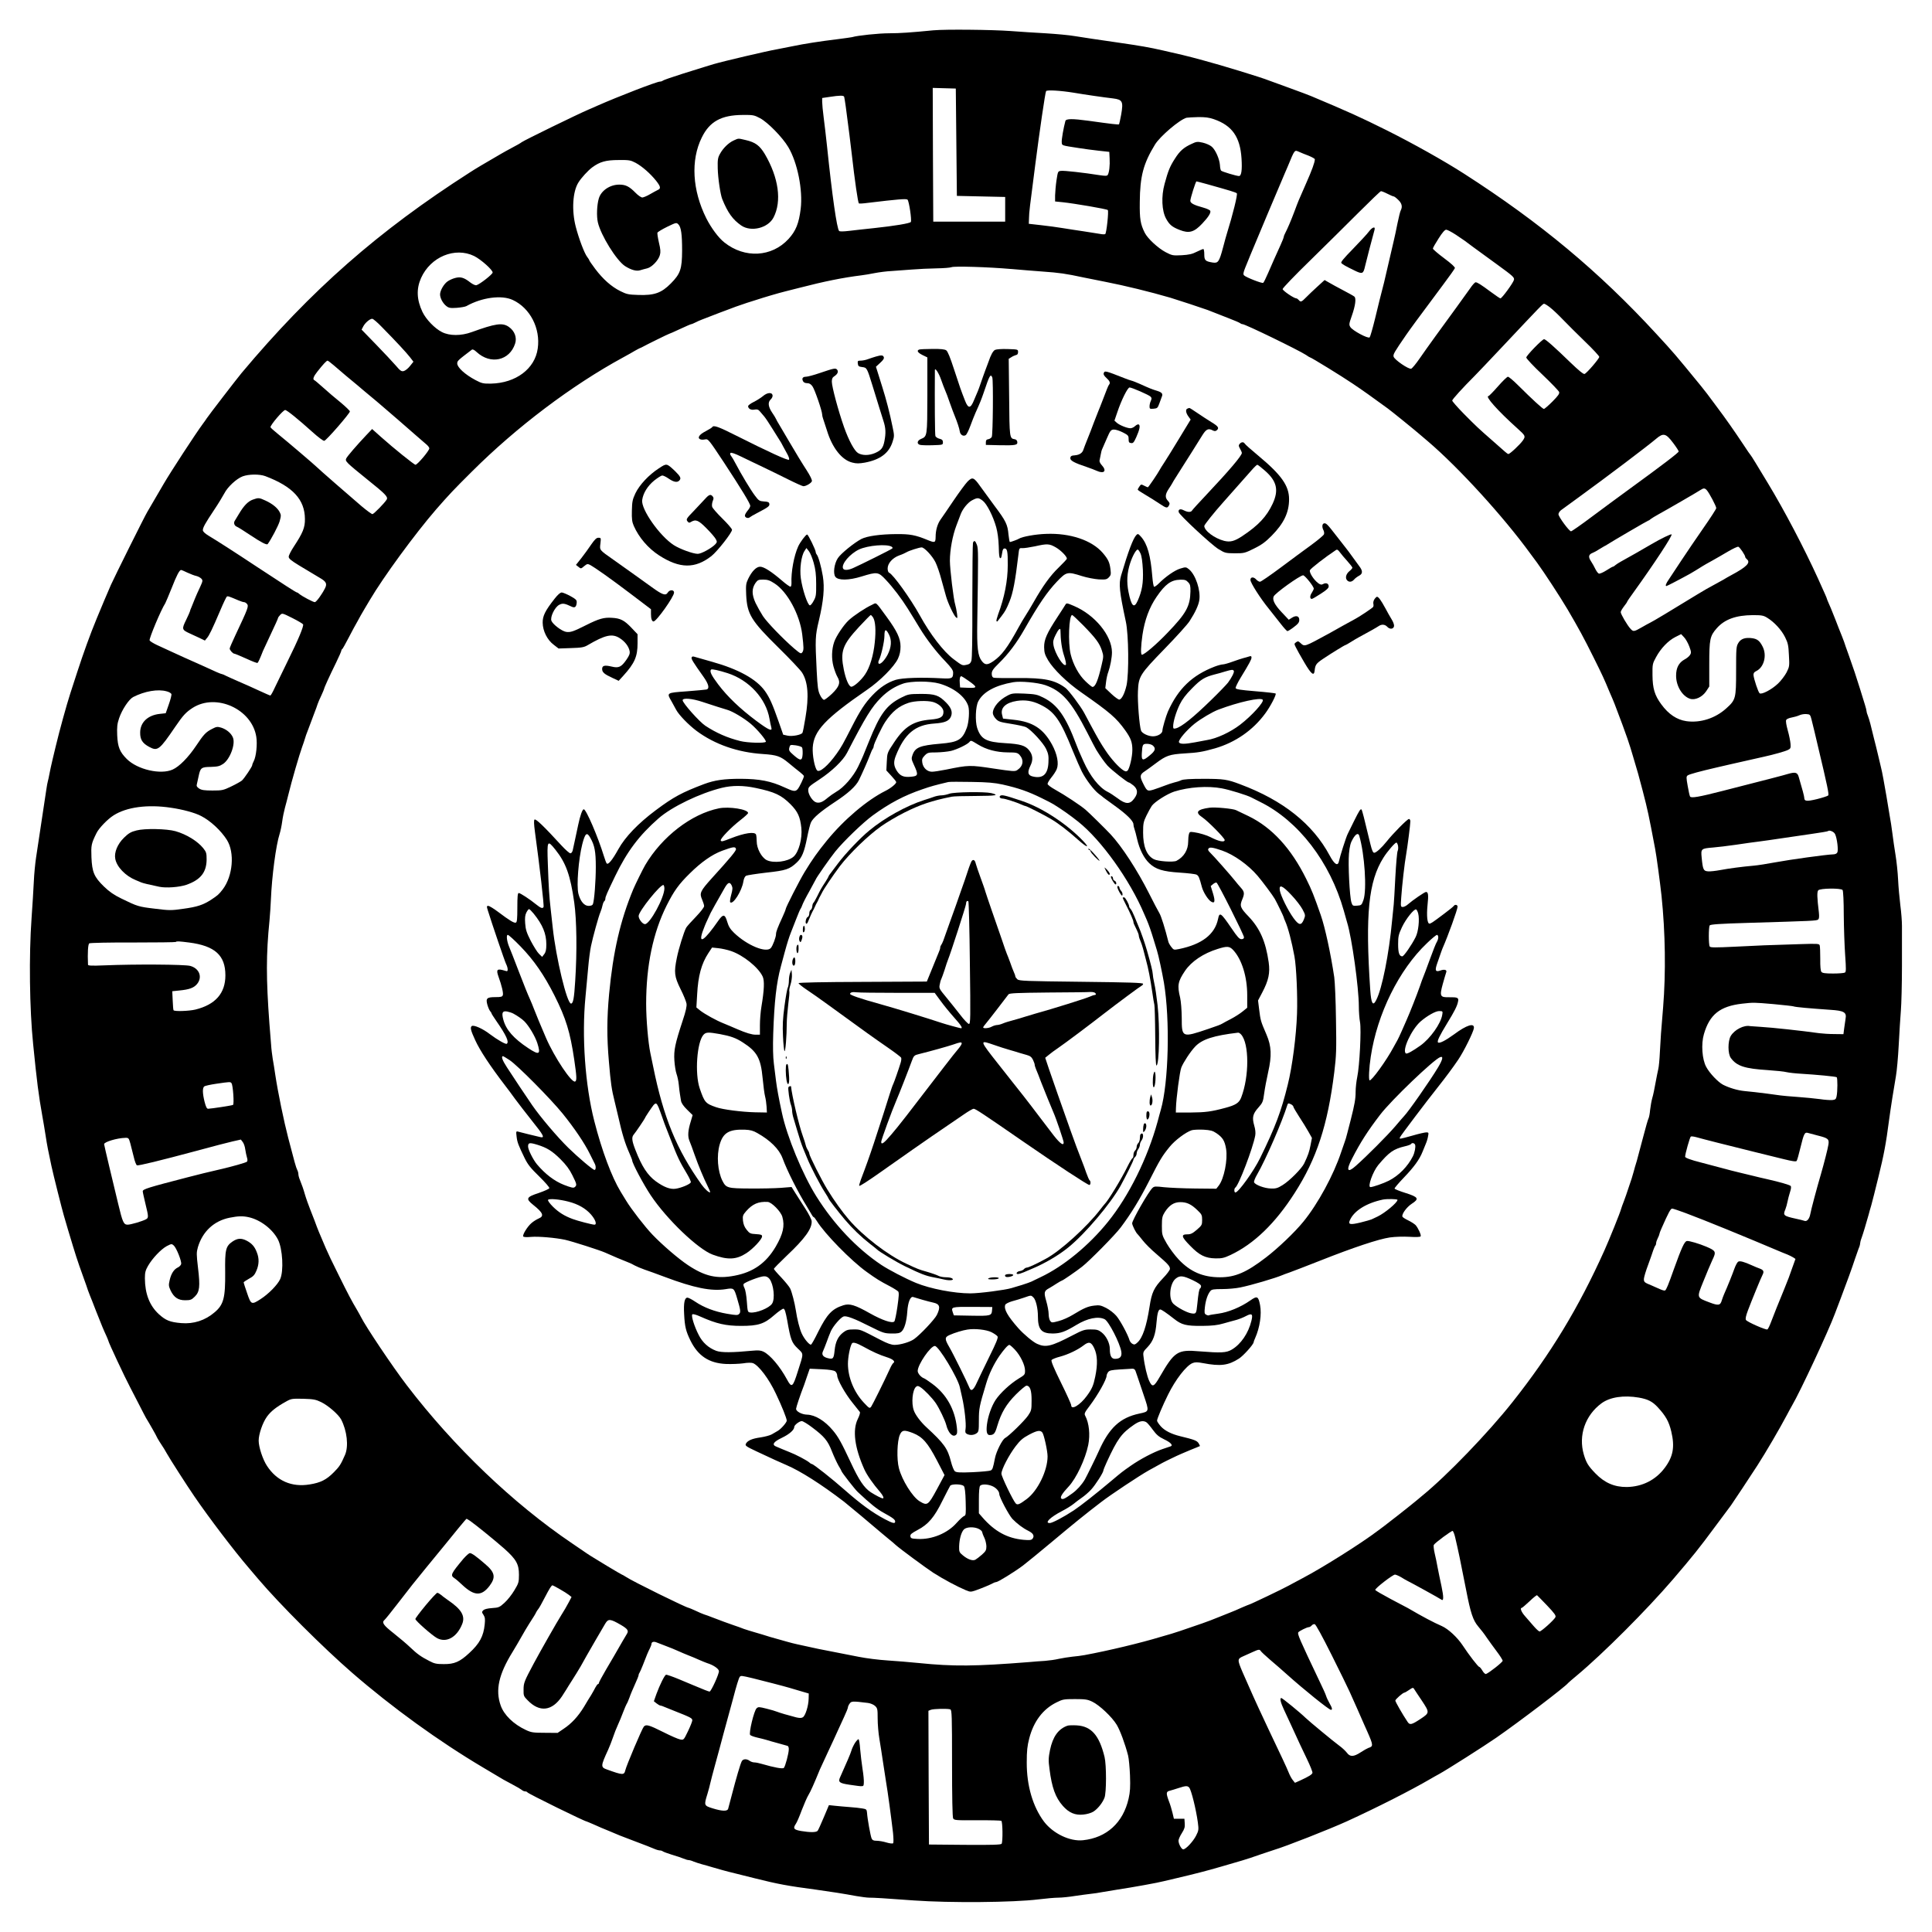 <?xml version="1.0" standalone="no"?>
<!DOCTYPE svg PUBLIC "-//W3C//DTD SVG 20010904//EN"
 "http://www.w3.org/TR/2001/REC-SVG-20010904/DTD/svg10.dtd">
<svg version="1.0" xmlns="http://www.w3.org/2000/svg"
 width="1800pt" height="1800pt" viewBox="0 0 1800 1800"
 preserveAspectRatio="xMidYMid meet">
<g transform="translate(0,1800) scale(0.1,-0.1)"
fill="#000000" stroke="none">
<path d="M8700 17718 c-215 -21 -315 -28 -416 -28 -97 0 -298 -21 -345 -36
-10 -2 -70 -11 -135 -19 -164 -20 -307 -42 -422 -66 -53 -11 -119 -24 -147
-29 -88 -15 -493 -110 -585 -137 -30 -9 -73 -22 -95 -29 -22 -7 -114 -36 -205
-64 -91 -29 -169 -56 -174 -61 -6 -5 -18 -9 -27 -9 -30 0 -389 -139 -584 -225
-16 -8 -52 -23 -80 -35 -108 -46 -603 -288 -625 -305 -8 -7 -46 -29 -85 -49
-38 -21 -86 -46 -105 -58 -172 -100 -235 -137 -295 -176 -851 -545 -1476
-1094 -2124 -1867 -45 -54 -311 -400 -326 -424 -5 -9 -22 -32 -36 -51 -66 -89
-300 -448 -364 -558 -23 -40 -134 -230 -153 -262 -24 -39 -308 -610 -339 -680
-17 -37 -104 -244 -133 -315 -62 -150 -123 -320 -180 -495 -27 -85 -57 -175
-65 -200 -34 -105 -101 -347 -135 -490 -4 -19 -18 -75 -30 -125 -12 -49 -25
-112 -30 -138 -5 -26 -11 -56 -14 -65 -3 -9 -10 -46 -15 -82 -32 -215 -83
-549 -95 -630 -8 -52 -18 -153 -21 -225 -3 -71 -13 -224 -21 -340 -25 -346
-19 -845 15 -1175 35 -351 51 -475 85 -665 9 -49 23 -133 31 -185 13 -87 26
-152 54 -282 17 -80 100 -410 116 -463 8 -27 25 -86 38 -130 76 -252 81 -270
144 -445 19 -52 38 -106 42 -120 5 -14 13 -36 19 -50 6 -14 32 -79 57 -145 54
-137 69 -173 96 -231 10 -23 19 -44 19 -47 0 -12 154 -341 202 -431 11 -21 47
-91 80 -155 33 -64 63 -123 68 -131 33 -53 100 -172 100 -176 0 -2 12 -23 27
-47 42 -64 47 -72 67 -108 25 -46 190 -303 256 -399 138 -202 370 -507 509
-669 25 -30 64 -75 85 -100 202 -238 607 -642 878 -877 370 -321 808 -638
1218 -881 96 -57 182 -108 190 -113 8 -5 47 -26 85 -46 39 -20 77 -43 86 -50
8 -8 23 -14 32 -14 9 0 18 -4 21 -9 8 -13 534 -271 551 -271 2 0 32 -13 67
-28 35 -16 99 -44 143 -61 44 -18 89 -37 100 -42 11 -4 63 -24 115 -44 137
-52 171 -65 208 -81 18 -8 41 -14 50 -14 10 0 22 -4 28 -9 5 -4 43 -18 84 -31
41 -12 90 -28 108 -36 18 -8 40 -14 48 -14 9 0 30 -6 47 -14 18 -7 52 -18 77
-25 25 -6 68 -19 95 -27 57 -17 135 -39 215 -58 30 -8 111 -28 180 -45 215
-54 311 -72 570 -106 138 -19 265 -39 378 -60 46 -8 100 -15 120 -15 44 0 137
-5 417 -26 334 -24 927 -19 1160 10 72 9 155 16 186 16 31 0 100 7 155 16 54
8 122 17 149 20 28 3 73 9 100 15 28 5 93 16 145 24 140 21 379 64 435 79 11
3 61 15 110 26 179 42 288 70 425 110 199 58 231 67 265 79 17 6 64 22 105 36
41 14 95 32 120 40 108 32 515 192 680 267 284 130 597 289 780 396 19 11 55
32 80 45 71 39 416 258 530 337 215 149 646 477 670 510 3 4 39 35 80 69 246
205 653 613 896 896 188 220 242 287 392 490 78 105 145 195 149 200 11 14
192 288 245 370 80 124 210 347 275 470 21 39 42 79 49 90 76 129 341 698 399
855 7 19 32 85 55 145 53 139 105 282 132 365 12 36 27 79 34 97 8 17 14 38
14 47 0 8 6 33 14 53 13 35 45 143 66 218 4 17 15 55 24 85 8 30 20 75 26 100
6 25 24 99 41 165 50 203 70 307 99 530 14 107 48 320 64 410 8 44 20 175 26
290 6 116 15 260 20 320 5 61 10 248 10 415 0 168 0 337 0 375 0 39 -6 124
-15 190 -8 66 -18 174 -21 240 -3 66 -14 170 -24 230 -10 61 -23 151 -29 200
-6 50 -18 128 -27 175 -8 47 -21 126 -29 175 -18 106 -41 232 -49 260 -3 11
-15 61 -26 110 -12 50 -30 126 -42 170 -11 44 -26 103 -32 130 -7 28 -18 63
-24 78 -7 16 -12 34 -12 41 0 7 -6 32 -14 57 -8 24 -28 91 -46 149 -38 122
-60 188 -107 320 -19 52 -38 106 -42 120 -5 14 -13 36 -19 50 -6 14 -20 50
-32 80 -11 30 -25 64 -29 75 -5 11 -16 40 -26 65 -9 25 -26 63 -36 86 -10 23
-19 44 -19 47 0 5 -14 36 -82 187 -130 285 -314 636 -468 890 -95 158 -155
256 -160 260 -4 3 -31 43 -62 90 -97 146 -174 255 -250 356 -40 53 -82 109
-93 125 -11 15 -38 49 -60 76 -244 298 -249 304 -414 483 -531 577 -1079 1035
-1791 1492 -182 117 -470 279 -720 404 -245 122 -355 172 -705 319 -16 7 -106
41 -200 75 -93 34 -181 66 -195 71 -62 26 -452 145 -600 184 -36 10 -87 23
-115 31 -44 12 -103 26 -270 64 -127 29 -201 42 -435 76 -168 24 -288 42 -388
58 -51 9 -173 20 -270 26 -97 5 -244 15 -325 21 -176 13 -611 17 -717 7z m210
-1043 l5 -500 225 -5 225 -5 0 -115 0 -115 -335 0 -335 0 -3 623 -2 623 107
-3 108 -3 5 -500z m1095 461 c99 -17 279 -43 365 -53 88 -11 97 -28 76 -149
-9 -48 -18 -89 -20 -92 -5 -5 -71 3 -286 33 -148 20 -207 20 -214 -2 -17 -63
-37 -175 -34 -199 3 -31 -6 -28 163 -54 44 -7 125 -18 180 -24 l100 -11 3 -60
c4 -66 -4 -132 -17 -154 -7 -11 -21 -11 -77 -3 -144 23 -330 44 -359 40 -29
-3 -29 -5 -42 -88 -7 -47 -12 -110 -13 -141 l0 -56 70 -7 c105 -11 412 -63
421 -73 10 -10 -12 -216 -24 -224 -5 -3 -27 -3 -50 2 -23 4 -91 15 -152 24
-60 9 -148 22 -195 30 -47 8 -137 20 -200 27 l-115 13 2 55 c1 54 6 93 58 494
40 311 93 675 101 687 8 13 136 5 259 -15z m-2140 -38 c2 -7 9 -49 15 -93 30
-229 42 -321 55 -435 29 -256 58 -456 67 -465 3 -3 40 -1 84 5 282 34 357 40
369 30 14 -11 41 -192 31 -208 -8 -13 -153 -37 -341 -57 -82 -9 -188 -20 -234
-26 -51 -6 -87 -7 -93 -1 -21 21 -65 328 -113 792 -9 85 -23 204 -31 265 -8
60 -14 126 -14 146 l0 36 68 10 c97 15 132 15 137 1z m-784 -199 c73 -39 209
-178 263 -269 86 -144 137 -401 116 -575 -17 -137 -45 -206 -113 -281 -156
-170 -408 -184 -598 -33 -55 43 -123 135 -169 226 -130 261 -146 540 -42 751
73 150 182 210 381 211 97 1 107 -1 162 -30z m4230 -10 c169 -59 243 -165 256
-365 7 -109 -1 -164 -24 -164 -22 0 -156 40 -166 50 -5 4 -10 27 -11 51 -4 58
-42 144 -77 173 -16 14 -53 30 -83 37 -50 11 -59 10 -103 -11 -75 -34 -112
-67 -157 -139 -46 -71 -63 -113 -96 -235 -32 -116 -26 -250 14 -323 31 -57 57
-78 126 -105 88 -35 135 -22 211 59 56 59 82 100 75 118 -3 8 -31 21 -63 30
-89 24 -123 42 -123 64 0 23 50 181 57 181 2 0 46 -11 96 -25 221 -62 268 -76
280 -86 10 -8 -38 -201 -92 -374 -5 -16 -22 -75 -36 -130 -36 -135 -46 -149
-97 -141 -68 11 -78 20 -78 76 0 28 -4 50 -9 50 -5 0 -33 -12 -62 -26 -40 -21
-72 -28 -139 -32 -84 -4 -89 -3 -151 29 -71 38 -166 126 -193 179 -41 81 -49
130 -47 287 2 241 33 358 141 535 47 78 232 235 295 251 11 2 59 5 107 6 66 1
103 -4 149 -20z m882 -340 c31 -13 57 -27 57 -33 0 -28 -27 -102 -82 -226 -74
-168 -70 -158 -108 -260 -34 -90 -63 -157 -86 -202 -8 -14 -14 -31 -14 -36 0
-6 -13 -39 -29 -74 -51 -112 -77 -171 -116 -261 -21 -48 -41 -90 -46 -92 -11
-8 -165 53 -179 70 -9 10 -6 26 10 67 12 29 35 85 50 123 26 65 300 715 320
760 5 11 17 40 28 65 66 160 62 154 106 135 17 -8 57 -24 89 -36z m-6271 -66
c61 -33 137 -100 190 -166 44 -56 47 -74 16 -87 -13 -6 -45 -24 -73 -40 -27
-16 -59 -29 -70 -30 -12 0 -41 20 -65 45 -57 58 -91 75 -150 75 -87 0 -169
-55 -191 -129 -18 -61 -22 -165 -9 -222 28 -122 173 -355 253 -408 57 -36 106
-50 141 -39 17 5 47 14 66 18 44 11 105 75 118 124 8 28 6 54 -9 116 -10 44
-16 85 -14 92 3 7 44 32 91 55 83 40 86 41 104 23 26 -26 35 -93 35 -245 -1
-171 -15 -215 -105 -306 -88 -89 -154 -112 -303 -107 -92 3 -108 6 -168 36
-84 42 -161 111 -233 206 -31 41 -56 78 -56 81 0 4 -9 18 -19 31 -26 33 -77
167 -107 282 -39 151 -29 327 25 412 27 44 90 112 129 141 71 52 127 68 245
68 98 1 111 -1 159 -26z m7004 -288 c27 -14 53 -25 59 -25 5 0 24 -14 42 -32
34 -32 41 -64 24 -97 -6 -10 -19 -65 -31 -122 -11 -57 -27 -131 -35 -164 -46
-201 -78 -337 -90 -387 -38 -147 -47 -183 -84 -337 -22 -90 -45 -169 -50 -174
-15 -15 -161 64 -180 96 -14 22 -12 32 13 103 34 96 43 166 24 181 -7 6 -53
32 -103 58 -49 26 -109 58 -132 72 l-42 24 -68 -62 c-37 -34 -85 -79 -105
-100 -42 -43 -50 -46 -68 -24 -7 8 -17 15 -22 15 -22 0 -128 72 -128 87 0 9
115 129 257 267 141 138 344 339 452 447 108 108 201 197 207 198 6 0 33 -10
60 -24z m638 -382 c39 -26 76 -51 81 -55 13 -11 101 -75 303 -222 150 -109
163 -121 157 -144 -7 -28 -112 -172 -126 -172 -4 0 -43 26 -86 58 -97 72 -129
92 -145 92 -7 0 -31 -26 -52 -58 -22 -31 -81 -113 -131 -182 -132 -180 -271
-372 -340 -472 -33 -48 -68 -90 -77 -93 -23 -8 -156 83 -164 112 -6 22 5 40
119 206 45 64 95 133 342 464 58 77 107 147 110 155 3 9 -33 42 -100 92 -58
43 -105 84 -105 90 0 7 24 49 53 94 34 54 58 82 71 82 10 0 50 -21 90 -47z
m-9147 -198 c64 -32 173 -129 173 -154 -1 -17 -120 -110 -151 -118 -11 -3 -34
8 -58 26 -57 45 -90 55 -141 41 -24 -6 -56 -21 -72 -33 -34 -25 -68 -85 -68
-120 0 -34 26 -83 58 -108 23 -18 37 -21 97 -17 39 3 79 10 90 16 144 81 329
106 433 57 161 -75 259 -265 232 -452 -26 -189 -204 -322 -435 -327 -74 -1
-86 2 -145 33 -98 52 -170 118 -170 155 0 24 6 29 136 128 8 6 24 -2 45 -22
129 -119 306 -81 358 78 19 57 -4 119 -59 157 -59 41 -124 31 -345 -49 -99
-36 -206 -36 -277 0 -68 34 -149 119 -182 188 -54 114 -58 215 -13 316 89 198
316 291 494 205z m5003 -121 c91 -8 224 -19 295 -24 154 -11 213 -19 380 -55
17 -4 109 -22 205 -41 179 -35 413 -92 605 -148 57 -17 309 -100 346 -114 34
-14 90 -36 199 -78 52 -20 99 -40 104 -45 6 -5 15 -9 22 -9 26 0 525 -243 592
-287 18 -13 35 -23 38 -23 10 0 298 -177 398 -245 84 -56 184 -127 326 -231
32 -23 248 -198 295 -239 17 -14 52 -45 80 -68 287 -245 703 -701 953 -1045 9
-13 38 -52 63 -85 65 -89 211 -312 284 -435 106 -181 150 -262 242 -447 85
-171 96 -195 148 -320 8 -19 21 -50 29 -67 8 -18 29 -71 46 -118 18 -47 38
-102 46 -122 36 -98 63 -175 74 -213 5 -16 16 -52 24 -80 38 -125 59 -199 90
-320 49 -189 56 -223 116 -540 13 -65 46 -313 60 -440 36 -345 41 -719 15
-1040 -21 -253 -22 -264 -30 -415 -3 -69 -10 -141 -15 -160 -5 -19 -16 -78
-26 -130 -9 -52 -22 -115 -30 -140 -7 -25 -16 -74 -20 -110 -3 -35 -10 -71
-15 -80 -5 -8 -27 -85 -49 -170 -22 -85 -49 -186 -60 -225 -12 -38 -25 -83
-29 -100 -4 -16 -13 -46 -19 -65 -7 -19 -21 -62 -32 -95 -10 -33 -29 -85 -40
-115 -12 -30 -24 -64 -27 -75 -7 -30 -110 -285 -155 -385 -240 -534 -502 -966
-858 -1415 -224 -283 -610 -684 -839 -870 -13 -11 -38 -32 -55 -46 -65 -54
-257 -205 -303 -239 -26 -19 -52 -38 -58 -43 -147 -112 -506 -339 -700 -441
-38 -20 -79 -42 -90 -48 -11 -6 -27 -15 -35 -19 -59 -33 -365 -179 -374 -179
-2 0 -33 -13 -68 -28 -35 -16 -81 -36 -103 -44 -22 -9 -74 -30 -115 -46 -41
-17 -109 -43 -150 -57 -199 -69 -257 -88 -285 -96 -16 -4 -61 -18 -100 -29
-184 -56 -488 -129 -710 -170 -27 -5 -79 -12 -115 -15 -36 -4 -92 -13 -125
-20 -33 -8 -91 -16 -130 -19 -38 -2 -104 -7 -145 -11 -506 -40 -705 -42 -1030
-9 -80 8 -210 19 -290 24 -80 5 -201 20 -270 34 -69 14 -186 37 -260 51 -74
14 -164 32 -200 41 -36 8 -85 19 -110 24 -25 5 -67 16 -95 24 -27 8 -77 22
-110 31 -33 9 -71 20 -85 25 -14 5 -59 18 -100 30 -41 12 -91 27 -110 34 -19
8 -64 24 -100 36 -67 23 -95 34 -190 70 -30 12 -66 25 -80 29 -14 5 -51 20
-81 35 -31 14 -59 26 -62 26 -21 0 -529 250 -584 288 -19 12 -36 22 -39 22 -2
0 -64 36 -137 80 -168 102 -163 99 -217 136 -25 17 -74 50 -110 75 -549 371
-1100 898 -1540 1473 -131 171 -383 547 -427 636 -4 8 -20 38 -36 65 -49 82
-84 148 -168 318 -78 157 -93 189 -124 259 -70 164 -69 160 -105 258 -18 47
-36 94 -41 105 -12 29 -39 105 -49 140 -11 40 -29 92 -46 133 -8 18 -14 42
-14 53 0 11 -5 29 -11 40 -11 22 -25 71 -84 299 -40 154 -95 420 -120 585 -7
50 -18 117 -24 150 -5 33 -13 92 -15 130 -3 39 -10 129 -16 200 -31 420 -31
642 1 960 5 55 11 143 13 195 9 216 47 505 81 610 8 25 19 77 24 115 5 39 17
97 26 130 9 33 23 85 30 115 34 140 104 379 131 454 9 23 19 55 24 71 4 17 18
55 30 85 12 30 25 66 30 80 5 14 18 50 30 80 12 30 25 66 29 80 5 14 20 51 35
81 14 31 26 59 26 62 0 9 50 119 111 243 27 55 49 106 49 112 0 5 3 12 8 14 4
2 31 50 61 108 30 58 66 125 81 150 14 25 29 52 33 60 4 8 20 35 35 60 15 25
36 60 47 79 128 217 421 617 619 846 122 139 153 173 331 350 418 417 932 805
1410 1065 44 24 94 52 110 62 17 10 37 20 45 24 8 3 22 9 30 14 30 17 239 120
244 120 3 0 49 20 102 45 53 25 100 45 104 45 5 0 21 7 37 15 15 8 44 21 63
28 58 23 123 48 163 63 20 8 54 20 75 28 20 8 55 21 77 29 22 8 69 24 105 36
36 11 79 25 95 30 47 16 205 63 260 76 28 7 86 22 130 33 236 61 410 96 580
117 28 3 84 13 125 21 41 8 111 17 155 19 44 3 130 9 190 14 61 5 164 10 230
11 66 1 129 6 140 11 25 11 338 2 555 -17z m5021 -358 c24 -18 78 -69 119
-112 42 -44 135 -136 208 -207 73 -70 132 -134 132 -142 0 -16 -115 -151 -137
-159 -10 -4 -53 31 -132 107 -145 141 -231 217 -245 217 -17 0 -166 -153 -166
-171 0 -9 67 -81 150 -159 82 -78 152 -151 156 -162 5 -16 -9 -35 -62 -89 -38
-38 -74 -69 -80 -69 -11 0 -101 82 -245 225 -41 41 -82 75 -90 75 -8 0 -50
-41 -93 -90 -44 -50 -83 -90 -88 -90 -36 0 86 -137 272 -304 73 -66 75 -70 48
-110 -25 -36 -120 -126 -135 -126 -4 0 -19 10 -33 23 -14 12 -63 56 -110 97
-141 123 -159 141 -272 255 -59 60 -108 116 -108 123 0 11 97 118 210 231 20
20 140 146 267 281 353 375 367 390 379 390 6 0 31 -15 55 -34z m-10882 -184
c137 -139 226 -236 260 -279 l33 -43 -32 -40 c-17 -22 -43 -43 -58 -47 -22 -5
-32 1 -76 53 -28 32 -111 121 -184 196 l-133 137 15 29 c18 35 62 72 84 72 9
0 50 -35 91 -78z m-451 -354 c61 -53 166 -142 222 -187 23 -19 48 -40 54 -46
6 -5 36 -30 66 -55 30 -25 57 -47 60 -50 3 -3 34 -30 70 -60 68 -58 179 -154
294 -255 38 -33 82 -71 97 -84 16 -13 29 -30 29 -38 0 -22 -111 -153 -129
-153 -12 0 -205 155 -320 258 l-84 75 -56 -59 c-86 -91 -175 -194 -185 -215
-12 -26 -2 -36 196 -196 170 -136 195 -162 181 -187 -18 -31 -121 -136 -133
-136 -7 0 -51 32 -99 72 -85 72 -411 356 -421 368 -10 12 -287 248 -357 304
-40 32 -73 62 -73 66 0 22 118 160 137 160 16 0 122 -86 253 -204 52 -47 102
-85 111 -83 19 2 239 256 239 274 0 6 -39 44 -87 84 -49 39 -121 101 -162 138
-40 36 -78 68 -82 69 -18 7 -8 35 28 80 52 66 85 102 95 102 4 0 29 -19 56
-42z m12479 -723 c29 -38 53 -75 53 -81 0 -11 -148 -124 -471 -359 -83 -60
-234 -172 -335 -247 -101 -76 -190 -138 -197 -138 -17 0 -117 135 -117 159 0
11 11 28 24 38 14 10 87 63 162 118 267 194 648 482 724 547 67 57 91 51 157
-37z m-13115 -311 c256 -97 368 -218 369 -399 1 -81 -19 -129 -105 -260 -25
-38 -46 -79 -46 -92 0 -17 20 -34 95 -80 109 -66 120 -72 195 -117 59 -34 69
-54 49 -95 -30 -60 -82 -131 -96 -131 -16 0 -119 55 -144 76 -8 8 -18 14 -22
14 -8 0 -124 75 -367 235 -219 145 -378 247 -455 293 -35 21 -55 40 -55 52 0
25 21 63 105 189 39 58 81 128 95 154 31 61 113 137 171 159 57 21 157 22 211
2z m13430 -131 c23 -26 88 -149 88 -167 0 -8 -53 -90 -118 -183 -64 -92 -157
-229 -206 -303 -49 -74 -101 -154 -117 -177 -28 -40 -36 -63 -23 -63 5 0 125
62 219 114 20 11 82 49 120 73 11 7 51 30 88 50 38 21 105 60 149 86 45 26 87
46 94 43 14 -5 64 -79 64 -95 0 -5 7 -14 15 -21 38 -31 0 -71 -144 -148 -24
-13 -58 -32 -75 -43 -17 -10 -57 -32 -89 -49 -32 -16 -99 -55 -150 -86 -243
-149 -423 -257 -442 -265 -11 -5 -47 -25 -80 -44 -71 -41 -78 -42 -104 -13
-29 31 -91 136 -91 155 0 8 14 32 30 53 17 21 30 41 30 44 0 3 27 43 60 88
195 271 362 526 354 539 -4 7 -99 -39 -186 -90 -52 -31 -253 -146 -288 -164
-19 -11 -42 -25 -51 -33 -8 -8 -19 -14 -23 -14 -4 0 -31 -16 -61 -35 -30 -19
-61 -32 -69 -29 -8 3 -22 22 -32 42 -9 20 -28 53 -41 73 -27 41 -23 63 15 78
15 6 41 20 57 31 17 11 39 24 50 30 11 5 27 14 35 20 38 25 372 220 377 220 4
0 14 6 22 14 9 7 43 28 76 46 73 40 362 207 390 226 27 18 39 17 57 -3z
m-14156 -768 c30 -14 67 -28 83 -31 17 -4 37 -15 47 -25 15 -17 14 -22 -13
-81 -17 -35 -38 -83 -48 -108 -10 -25 -24 -59 -31 -77 -8 -17 -14 -34 -14 -38
0 -3 -16 -40 -36 -81 -42 -85 -40 -92 35 -126 25 -11 67 -31 93 -43 l47 -23
18 22 c22 24 50 83 124 256 29 69 57 128 63 132 9 6 20 2 109 -36 21 -9 44
-16 51 -16 8 0 19 -7 27 -16 18 -22 12 -38 -110 -297 -28 -59 -51 -113 -51
-119 0 -15 30 -48 43 -48 5 0 54 -20 109 -45 54 -25 102 -44 107 -41 7 4 23
39 51 111 5 11 38 82 74 159 36 76 66 142 66 147 0 5 9 18 20 29 19 19 20 19
114 -28 52 -26 97 -53 100 -59 7 -18 -45 -143 -144 -343 -47 -96 -101 -208
-120 -247 -18 -40 -37 -73 -41 -73 -4 0 -52 21 -106 46 -54 25 -138 63 -188
84 -49 21 -103 46 -120 54 -16 9 -34 16 -38 16 -8 0 -66 25 -162 70 -22 10
-60 27 -85 38 -58 25 -147 66 -230 104 -36 17 -93 43 -128 59 -34 16 -65 35
-68 43 -6 17 106 285 146 346 5 8 32 74 61 145 45 115 71 165 87 165 3 0 29
-11 58 -25z m14718 -420 c66 -40 134 -114 167 -181 27 -54 32 -77 36 -168 6
-101 5 -107 -22 -161 -16 -30 -52 -78 -81 -105 -58 -55 -152 -104 -170 -89
-13 10 -53 130 -57 169 -1 18 5 28 26 38 72 35 101 146 59 228 -27 53 -49 71
-97 78 -65 9 -106 -5 -129 -44 -20 -33 -21 -50 -21 -260 0 -259 -3 -270 -93
-351 -102 -92 -241 -136 -370 -118 -89 13 -166 64 -234 157 -62 84 -81 148
-82 272 -1 101 0 107 33 167 44 82 113 154 180 188 l54 27 27 -29 c15 -15 37
-54 49 -86 19 -51 19 -60 6 -80 -8 -12 -30 -31 -50 -41 -53 -29 -79 -77 -79
-150 -1 -96 57 -192 129 -216 48 -16 116 16 152 71 l28 43 0 205 c0 237 6 265
70 338 73 83 179 121 335 122 83 0 100 -3 134 -24z m-14911 -686 c21 -5 41
-17 44 -25 3 -8 -8 -51 -24 -96 l-29 -83 -55 -6 c-112 -12 -183 -79 -183 -174
-1 -65 21 -100 85 -134 78 -42 95 -28 242 188 73 107 99 135 162 176 219 140
553 -12 593 -270 11 -68 -1 -183 -24 -227 -8 -15 -14 -31 -14 -37 0 -13 -73
-122 -96 -143 -11 -9 -55 -34 -99 -55 -75 -36 -85 -38 -175 -38 -76 0 -102 4
-124 18 -21 14 -27 24 -22 40 3 12 10 47 17 77 16 77 25 84 113 85 63 2 82 6
115 28 64 43 117 185 91 246 -16 40 -61 77 -110 92 -34 10 -44 9 -82 -11 -61
-31 -80 -52 -152 -160 -72 -107 -155 -192 -218 -220 -111 -50 -328 0 -427 99
-66 66 -84 112 -89 221 -3 78 0 106 18 159 27 80 91 176 131 197 108 55 230
76 312 53z m15325 -264 c7 -27 19 -77 27 -110 8 -33 23 -96 33 -140 88 -369
104 -447 95 -456 -6 -6 -53 -21 -104 -34 -96 -23 -119 -21 -119 12 0 13 -17
78 -52 196 -12 41 -32 46 -98 27 -34 -11 -212 -57 -616 -160 -215 -55 -288
-68 -298 -51 -4 6 -14 50 -22 98 -14 79 -14 88 0 99 16 11 115 38 271 74 50
11 108 25 130 30 44 10 246 56 310 70 87 19 198 50 223 63 24 11 27 18 24 57
-2 24 -13 81 -26 126 -14 51 -20 88 -14 97 4 8 27 18 50 22 22 4 55 13 72 21
17 8 47 13 66 11 33 -2 36 -5 48 -52z m-15288 -820 c112 -16 226 -47 283 -77
87 -44 186 -136 241 -223 74 -118 56 -335 -38 -460 -37 -48 -46 -56 -111 -99
-74 -47 -126 -65 -258 -83 -112 -16 -128 -16 -264 1 -152 18 -162 21 -313 95
-70 34 -111 63 -162 112 -91 89 -110 133 -116 272 -4 112 -2 126 47 225 21 45
105 132 160 166 121 77 316 103 531 71z m15507 -246 c19 -39 32 -151 21 -171
-5 -11 -21 -18 -41 -18 -56 -1 -397 -48 -537 -74 -74 -14 -164 -28 -200 -31
-113 -10 -232 -26 -312 -41 -43 -8 -94 -14 -115 -12 -42 3 -48 15 -59 129 -8
81 -5 84 106 93 41 3 138 15 215 26 77 12 174 25 215 30 41 5 136 19 210 30
74 11 200 30 280 41 80 11 147 23 149 25 14 14 57 -4 68 -27z m70 -521 c6 -8
11 -107 11 -233 1 -121 7 -289 13 -374 9 -128 9 -155 -2 -162 -8 -5 -57 -9
-110 -9 -74 0 -100 4 -109 15 -8 10 -12 50 -11 122 0 59 -2 115 -5 125 -5 16
-19 17 -177 12 -323 -10 -382 -12 -611 -24 -188 -9 -231 -9 -237 2 -11 17 -11
179 0 196 6 10 91 16 362 24 602 18 633 19 648 31 10 8 11 26 7 67 -17 139
-18 190 -6 205 16 20 212 22 227 3z m-15406 -489 c241 -31 339 -119 339 -306
0 -167 -93 -273 -280 -319 -59 -14 -196 -19 -203 -6 -3 4 -6 45 -8 92 l-4 85
67 7 c92 9 133 24 163 59 54 64 23 147 -63 170 -51 14 -514 17 -799 5 -120 -5
-153 -3 -153 6 -5 112 0 192 12 199 7 5 190 9 407 8 216 0 396 2 399 5 8 8 27
7 123 -5z m14763 -574 c94 -9 178 -18 186 -21 15 -7 154 -19 341 -32 128 -8
155 -23 144 -82 -3 -19 -9 -60 -13 -90 l-7 -55 -85 1 c-47 0 -110 4 -140 8
-171 24 -441 53 -545 59 -49 3 -94 6 -100 7 -56 12 -145 -33 -180 -92 -28 -48
-28 -166 1 -205 56 -76 129 -99 345 -113 75 -5 153 -13 175 -19 21 -5 84 -12
139 -15 133 -8 316 -25 327 -32 9 -6 9 -133 -1 -179 -5 -25 -11 -31 -41 -34
-19 -1 -71 2 -115 9 -44 6 -136 15 -205 20 -69 5 -141 11 -160 14 -54 8 -201
27 -240 31 -19 2 -63 6 -97 10 -63 6 -141 29 -200 59 -47 25 -124 106 -156
165 -39 70 -49 215 -22 306 53 183 149 260 355 284 109 12 107 12 294 -4z
m-14367 -737 c14 -18 26 -195 14 -202 -9 -6 -201 -35 -232 -36 -12 0 -21 18
-33 65 -19 77 -21 129 -3 143 7 6 57 17 112 25 131 19 131 19 142 5z m14781
-488 c95 -24 105 -33 97 -84 -6 -39 -41 -176 -70 -276 -37 -125 -94 -339 -99
-372 -8 -44 -32 -72 -55 -62 -9 3 -45 13 -81 20 -113 25 -120 31 -96 87 7 18
16 50 20 72 4 22 15 62 23 88 11 32 12 52 6 58 -10 10 -99 36 -223 64 -36 8
-93 21 -127 30 -35 8 -89 21 -120 29 -32 7 -121 30 -198 51 -77 20 -153 40
-170 45 -92 23 -145 43 -145 53 0 26 44 182 53 188 5 4 30 0 56 -7 51 -15 289
-75 536 -136 88 -21 211 -52 272 -67 81 -20 115 -25 122 -17 5 6 21 63 36 126
31 128 39 144 69 135 12 -3 54 -14 94 -25z m-15724 -72 c8 -29 22 -86 32 -126
9 -41 23 -76 30 -79 15 -5 212 43 559 136 138 38 286 76 329 86 l80 18 17 -22
c10 -12 21 -43 24 -69 4 -26 11 -60 16 -76 6 -18 6 -33 0 -39 -9 -9 -135 -45
-261 -74 -109 -25 -170 -40 -290 -71 -371 -96 -420 -111 -420 -131 0 -9 12
-61 25 -116 30 -122 30 -131 5 -145 -36 -19 -142 -50 -171 -50 -37 0 -47 23
-88 195 -17 72 -53 223 -81 338 -27 114 -50 212 -50 217 0 21 120 57 197 59
31 1 33 -2 47 -51z m14491 -650 c189 -71 522 -207 900 -367 11 -5 34 -14 50
-20 17 -7 40 -19 52 -26 l21 -14 -28 -78 c-15 -43 -31 -87 -35 -98 -7 -20 -71
-178 -115 -285 -12 -30 -34 -86 -48 -123 -14 -38 -30 -71 -36 -73 -16 -6 -188
70 -199 88 -7 10 -1 38 18 89 32 85 122 306 136 331 16 31 10 45 -23 58 -18 6
-51 20 -73 30 -77 35 -115 45 -131 35 -9 -6 -24 -35 -35 -65 -18 -51 -64 -166
-95 -235 -7 -16 -17 -43 -22 -59 -14 -49 -31 -52 -113 -21 -124 47 -122 41
-59 197 29 73 67 162 83 197 38 79 35 87 -53 125 -68 29 -163 57 -183 54 -23
-3 -49 -60 -122 -263 -52 -147 -70 -191 -82 -198 -5 -3 -27 3 -49 13 -21 10
-57 26 -79 35 -65 26 -70 31 -69 61 1 16 18 74 39 129 20 55 42 117 48 137 7
20 16 40 20 44 4 4 7 14 7 23 0 9 7 29 15 45 8 15 15 33 15 38 0 5 9 30 21 56
64 145 84 182 98 182 8 0 65 -19 126 -42z m-13385 -39 c108 -25 220 -111 270
-208 43 -85 55 -293 20 -369 -24 -52 -108 -138 -183 -186 -84 -54 -88 -52
-125 57 -18 51 -32 96 -32 99 0 4 22 19 49 34 40 21 54 36 70 75 25 58 27 114
4 171 -20 54 -47 84 -95 109 -51 26 -86 23 -133 -9 -62 -43 -70 -76 -67 -286
2 -237 -14 -301 -98 -372 -88 -76 -196 -111 -312 -101 -105 9 -144 25 -209 84
-86 80 -128 189 -129 333 0 54 5 74 29 116 41 71 120 154 174 184 45 23 47 23
66 6 25 -22 74 -146 69 -172 -2 -10 -15 -25 -30 -32 -37 -17 -63 -57 -77 -118
-11 -47 -10 -56 9 -98 31 -64 71 -91 137 -90 46 0 58 4 87 33 46 45 52 93 31
268 -15 129 -15 144 -1 194 44 146 150 245 296 274 81 16 123 17 180 4z
m12949 -1680 c84 -15 126 -36 176 -90 74 -80 104 -133 126 -226 34 -143 18
-234 -62 -340 -84 -112 -209 -175 -353 -177 -115 -1 -207 39 -292 127 -68 70
-85 99 -108 176 -52 178 13 365 165 477 79 58 207 77 348 53z m-12277 -42 c66
-32 161 -115 186 -161 55 -105 72 -251 36 -332 -38 -87 -51 -108 -104 -161
-69 -70 -124 -97 -224 -113 -168 -28 -307 33 -398 172 -40 60 -78 177 -78 236
0 60 37 168 77 223 36 50 86 90 178 141 48 27 55 28 160 26 97 -3 117 -7 167
-31z m1391 -1109 c59 -42 231 -182 315 -256 112 -100 137 -145 137 -243 0 -70
-3 -80 -43 -146 -23 -39 -64 -91 -92 -116 -46 -42 -54 -45 -115 -49 -43 -3
-71 -10 -82 -20 -15 -16 -15 -19 2 -44 14 -22 16 -39 11 -88 -11 -110 -47
-178 -144 -267 -88 -82 -139 -104 -237 -103 -68 0 -88 4 -135 29 -78 40 -113
65 -178 127 -31 30 -101 89 -154 131 -98 77 -114 101 -84 126 8 7 60 71 116
144 109 142 182 234 272 343 110 134 230 280 300 367 39 48 73 87 75 87 2 0
18 -10 36 -22z m9174 -149 c29 -123 49 -218 103 -494 41 -213 64 -281 112
-338 25 -29 60 -74 78 -102 19 -27 60 -85 92 -127 32 -42 58 -83 58 -91 0 -13
-124 -111 -155 -123 -7 -3 -22 11 -33 30 -12 20 -25 36 -30 36 -10 0 -96 111
-155 201 -50 75 -133 152 -193 179 -76 33 -177 86 -317 168 -12 7 -85 45 -161
85 -77 41 -141 78 -143 84 -5 13 163 143 184 143 10 -1 36 -12 58 -25 22 -14
47 -28 55 -32 32 -15 306 -166 317 -175 24 -20 25 20 3 124 -13 57 -28 135
-36 174 -7 39 -19 99 -28 135 -8 35 -11 69 -8 75 11 20 166 134 176 131 5 -2
16 -28 23 -58z m-8343 -484 c34 -19 72 -43 86 -54 l25 -20 -28 -53 c-15 -29
-46 -82 -69 -118 -37 -58 -194 -334 -255 -448 -88 -165 -95 -181 -95 -243 -1
-57 1 -63 38 -100 111 -115 227 -102 320 37 21 32 41 63 44 69 3 5 25 42 50
80 25 39 61 97 80 130 18 33 43 78 56 100 23 41 143 248 173 298 28 47 46 46
146 -12 63 -37 74 -54 56 -83 -11 -17 -49 -83 -121 -208 -5 -8 -38 -65 -74
-126 -36 -62 -66 -117 -66 -123 0 -6 -4 -11 -8 -11 -5 0 -16 -15 -25 -32 -9
-18 -27 -50 -39 -70 -13 -20 -43 -69 -67 -110 -55 -90 -116 -156 -190 -205
l-56 -38 -120 1 c-107 0 -126 3 -175 26 -116 54 -204 140 -235 228 -51 144
-19 290 111 500 25 41 62 104 82 140 20 36 52 90 71 120 46 71 59 92 67 110 4
8 13 22 20 30 7 8 34 56 59 105 47 90 63 115 73 115 3 0 33 -16 66 -35z m9199
-152 c72 -76 86 -96 78 -111 -14 -27 -131 -132 -147 -132 -7 0 -32 23 -56 51
-24 28 -60 70 -80 92 -34 38 -49 77 -30 77 4 0 36 27 71 60 35 34 67 59 71 58
3 -2 45 -45 93 -95z m-2008 -459 c77 -154 153 -309 169 -345 31 -68 105 -235
137 -309 11 -25 24 -54 29 -65 55 -125 56 -136 9 -150 -11 -4 -43 -22 -72 -41
-66 -43 -99 -44 -129 -3 -13 17 -45 47 -73 67 -42 30 -277 224 -311 257 -50
49 -217 185 -226 185 -17 0 -7 -42 26 -112 18 -40 48 -103 65 -140 73 -160 96
-209 148 -317 30 -62 53 -120 51 -128 -3 -15 -33 -34 -118 -73 l-45 -20 -20
25 c-11 13 -29 46 -39 72 -18 45 -67 149 -188 403 -48 101 -138 295 -179 390
-43 97 -51 116 -64 145 -48 113 -47 120 8 144 23 10 63 28 89 40 55 25 64 26
75 8 4 -7 44 -44 88 -82 44 -37 114 -98 155 -135 156 -140 392 -330 410 -330
16 0 12 18 -14 63 -13 23 -27 53 -31 67 -4 14 -32 77 -63 140 -188 395 -205
436 -196 452 8 12 81 48 97 48 8 0 20 7 27 15 7 9 20 15 29 13 10 -2 70 -112
156 -284z m-6215 86 c61 -23 90 -35 135 -55 17 -8 55 -24 85 -36 30 -12 78
-31 105 -44 28 -12 61 -26 74 -30 56 -17 106 -51 109 -73 4 -24 -73 -192 -87
-192 -8 0 -57 19 -156 61 -11 4 -69 29 -129 54 -60 25 -115 44 -121 42 -14 -6
-58 -95 -89 -179 l-24 -68 25 -20 c14 -11 30 -20 35 -20 6 0 24 -6 41 -14 18
-7 57 -23 87 -35 157 -62 170 -69 170 -89 0 -10 -18 -55 -40 -101 -40 -83 -40
-83 -73 -77 -18 3 -87 33 -152 66 -142 71 -166 77 -187 53 -17 -20 -162 -362
-172 -406 -11 -47 -24 -46 -171 7 -60 21 -59 32 11 184 13 28 33 80 45 115 11
34 32 87 46 117 14 30 36 84 49 119 14 36 28 69 32 75 5 6 17 34 27 61 9 28
33 83 51 123 19 41 34 79 34 86 0 7 4 16 8 21 4 6 18 37 31 70 35 92 50 127
66 158 8 16 15 35 15 42 0 17 20 24 45 14 11 -4 45 -17 75 -29z m820 -305
c105 -26 295 -75 345 -90 28 -8 79 -24 115 -34 l65 -19 -1 -48 c-1 -67 -31
-162 -55 -174 -13 -8 -32 -7 -62 0 -77 20 -152 42 -177 52 -14 6 -58 19 -99
29 -68 17 -76 18 -92 3 -24 -22 -74 -231 -60 -248 6 -7 37 -18 68 -25 32 -7
69 -17 83 -21 14 -5 61 -18 105 -30 44 -12 86 -24 93 -26 6 -2 12 -16 11 -31
0 -39 -33 -161 -46 -174 -11 -11 -88 3 -205 37 -26 8 -57 14 -70 14 -14 0 -33
7 -44 15 -27 20 -61 19 -73 -4 -13 -23 -53 -161 -92 -311 -16 -63 -32 -123
-35 -132 -7 -25 -57 -23 -144 4 -81 25 -82 28 -50 131 11 36 24 85 29 109 6
24 23 93 40 153 16 61 37 135 45 165 8 30 24 91 36 135 12 44 26 94 30 110 4
17 18 66 30 110 12 44 26 94 30 110 29 112 53 191 62 202 11 13 16 12 118 -12z
m6238 -211 c72 -109 72 -112 -12 -168 -85 -56 -101 -60 -122 -28 -47 70 -114
187 -114 198 0 12 71 74 84 74 4 0 24 11 44 25 33 23 38 24 47 9 6 -9 38 -59
73 -110z m-3072 -8 c66 -31 184 -142 228 -215 32 -53 78 -178 106 -286 7 -27
15 -112 18 -187 4 -109 1 -153 -13 -215 -51 -225 -205 -365 -425 -388 -122
-13 -278 62 -363 173 -104 139 -162 335 -161 552 0 108 5 153 23 223 41 159
128 274 254 336 58 29 69 31 172 31 95 0 117 -3 161 -24z m-2089 -12 c23 -3
52 -15 66 -28 22 -21 24 -29 24 -117 0 -52 7 -137 16 -189 9 -52 23 -144 32
-205 9 -60 23 -148 30 -195 16 -92 48 -330 65 -475 5 -50 6 -93 1 -98 -5 -5
-32 -2 -62 7 -29 9 -70 16 -91 16 -30 0 -40 5 -48 23 -10 25 -39 184 -42 237
-3 32 -6 35 -43 41 -22 4 -76 10 -120 13 -44 3 -105 9 -136 12 l-56 6 -48
-114 c-26 -62 -52 -119 -57 -125 -13 -16 -71 -16 -155 -2 -68 12 -77 24 -48
67 9 12 33 68 54 125 22 57 50 122 63 143 20 33 49 97 107 239 5 11 38 83 74
160 36 77 77 165 90 195 14 30 41 90 61 133 20 42 36 83 36 90 0 7 7 23 16 35
16 23 26 24 171 6z m767 -60 c14 -5 16 -59 16 -501 0 -322 4 -501 10 -514 10
-18 23 -19 224 -18 118 1 219 -2 225 -5 13 -8 15 -194 3 -214 -7 -9 -82 -12
-343 -10 l-334 3 -3 623 -2 623 22 9 c26 10 158 13 182 4z m2226 -729 c19 -23
63 -200 80 -323 9 -69 8 -76 -16 -124 -28 -55 -96 -128 -120 -128 -16 0 -44
50 -44 81 0 12 14 44 31 70 24 38 30 56 27 91 l-3 43 -49 0 -49 0 -13 55 c-7
30 -22 80 -34 110 -27 73 -26 88 8 96 15 4 52 15 82 25 67 22 84 23 100 4z"/>
<path d="M6835 16691 c-48 -22 -99 -72 -128 -126 -19 -34 -22 -54 -20 -134 2
-91 25 -244 42 -286 52 -128 98 -191 177 -246 92 -63 250 -24 301 75 78 151
48 370 -81 590 -48 80 -88 110 -178 131 -74 17 -64 18 -113 -4z"/>
<path d="M12754 15843 c-15 -21 -82 -93 -148 -161 -88 -90 -117 -125 -109
-133 14 -14 38 -28 122 -69 74 -36 83 -33 99 40 9 40 71 278 88 338 10 36 -20
27 -52 -15z"/>
<path d="M8563 14743 c-25 -10 -12 -29 32 -51 l45 -22 0 -354 c-1 -386 -1
-381 -60 -406 -36 -15 -41 -47 -7 -55 12 -3 65 -5 117 -3 93 3 95 3 95 27 0
19 -7 27 -31 33 -18 4 -35 16 -39 25 -5 14 -7 315 -5 613 0 31 37 -25 59 -90
12 -36 29 -78 36 -95 8 -16 28 -70 45 -120 18 -49 37 -103 45 -120 22 -53 44
-119 47 -144 4 -31 32 -50 55 -35 9 5 28 44 43 85 15 41 37 97 49 124 44 97
53 121 77 190 53 158 63 177 79 138 10 -27 6 -533 -5 -554 -6 -10 -20 -19 -32
-21 -17 -2 -23 -10 -23 -28 l0 -25 125 -3 c151 -3 172 1 168 31 -2 14 -11 23
-25 25 -47 7 -48 13 -51 392 l-4 357 24 15 c13 9 33 17 43 20 14 2 20 11 20
28 0 25 -1 25 -97 28 -57 2 -106 -2 -118 -8 -19 -10 -40 -50 -60 -110 -5 -14
-18 -50 -30 -80 -11 -30 -30 -82 -41 -115 -11 -33 -24 -69 -29 -80 -5 -11 -20
-47 -34 -80 -33 -83 -55 -85 -85 -8 -38 97 -47 122 -102 291 -36 111 -59 168
-73 178 -15 10 -51 14 -131 13 -60 0 -116 -3 -122 -6z"/>
<path d="M8160 14678 c-19 -6 -52 -16 -73 -24 -20 -8 -51 -14 -68 -14 -27 0
-30 -3 -27 -27 3 -24 8 -29 42 -33 42 -5 44 -8 94 -170 53 -172 86 -280 103
-332 21 -65 24 -111 9 -188 -12 -63 -30 -86 -88 -111 -56 -24 -118 -24 -158 0
-34 21 -86 117 -130 241 -53 150 -114 377 -114 424 0 27 6 40 24 51 30 20 40
43 25 61 -14 17 -30 13 -163 -32 -55 -19 -112 -34 -127 -34 -30 0 -41 -16 -27
-42 5 -11 20 -18 38 -18 20 0 35 -8 50 -30 21 -29 90 -230 90 -262 0 -9 4 -27
9 -40 5 -13 21 -62 36 -110 49 -161 139 -275 237 -298 38 -10 63 -9 116 0 143
27 225 89 258 194 17 52 17 59 -1 143 -25 124 -58 251 -95 368 -17 55 -38 120
-45 144 l-14 44 40 37 c28 25 38 41 33 53 -7 19 -22 20 -74 5z"/>
<path d="M10283 14523 c-4 -11 4 -25 25 -44 32 -29 39 -47 24 -64 -7 -9 -18
-36 -69 -170 -8 -22 -21 -53 -28 -70 -7 -16 -27 -68 -45 -115 -17 -47 -44
-116 -60 -155 -16 -38 -31 -80 -35 -91 -9 -33 -36 -52 -80 -56 -32 -2 -41 -7
-43 -25 -3 -24 36 -45 153 -84 33 -11 74 -27 92 -35 70 -32 98 -2 48 52 -14
15 -23 34 -21 43 2 9 7 33 11 55 3 21 10 46 15 55 4 9 23 52 42 96 31 72 37
80 63 83 18 1 53 -10 85 -26 51 -26 55 -31 55 -62 0 -29 4 -36 23 -38 19 -3
26 6 48 54 32 72 39 109 24 119 -6 4 -21 -2 -34 -14 -12 -12 -32 -21 -44 -21
-30 0 -103 29 -128 52 l-21 19 28 82 c37 110 95 227 113 227 21 0 179 -69 195
-85 12 -12 12 -19 3 -40 -7 -14 -12 -37 -12 -51 0 -23 3 -25 38 -22 34 3 38 7
53 48 9 25 19 53 23 63 13 28 1 42 -45 56 -46 14 -69 23 -159 64 -30 13 -66
28 -80 31 -14 4 -41 13 -60 21 -186 73 -187 73 -197 48z"/>
<path d="M7109 14310 c-19 -16 -59 -41 -87 -55 -29 -14 -52 -32 -52 -39 0 -24
28 -39 60 -32 24 4 35 1 50 -17 10 -12 28 -33 40 -47 12 -14 45 -63 73 -109
29 -46 60 -95 69 -110 10 -14 24 -39 32 -56 9 -16 27 -50 41 -75 14 -25 21
-48 16 -53 -10 -10 -193 74 -487 222 -172 87 -216 102 -228 82 -3 -5 -25 -19
-48 -31 -24 -12 -51 -29 -60 -38 -36 -31 -13 -57 41 -46 29 6 33 1 174 -212
168 -256 247 -386 247 -407 0 -9 -11 -29 -25 -45 -14 -17 -25 -37 -25 -45 0
-20 29 -30 45 -17 7 6 37 24 67 39 105 55 119 65 116 86 -2 16 -12 21 -50 23
-43 3 -49 7 -85 55 -40 53 -127 198 -179 297 -15 30 -35 63 -43 73 -9 11 -11
21 -5 27 6 6 42 -6 99 -34 50 -24 140 -68 200 -96 61 -29 167 -81 237 -116 70
-35 135 -64 143 -64 25 0 72 28 79 46 4 11 -14 49 -52 108 -33 50 -103 165
-156 256 -53 91 -101 172 -106 180 -6 8 -14 24 -19 35 -5 11 -21 38 -36 59
-38 56 -43 98 -15 124 12 11 20 28 18 39 -5 30 -49 27 -89 -7z"/>
<path d="M11063 14193 c-20 -7 -15 -40 9 -73 l21 -29 -102 -168 c-56 -92 -119
-195 -141 -228 -22 -33 -43 -67 -47 -75 -13 -26 -103 -160 -109 -160 -3 0 -18
7 -34 15 -27 14 -30 14 -44 -7 -9 -12 -16 -26 -16 -30 0 -4 33 -26 73 -49 39
-23 98 -60 129 -81 66 -44 73 -45 89 -17 9 17 7 25 -10 43 -28 30 -26 60 7
110 15 22 31 48 35 56 4 8 15 27 25 42 9 15 36 57 60 95 23 37 67 106 97 153
29 47 71 113 92 147 40 66 60 76 104 52 15 -7 24 -7 35 2 25 21 15 37 -48 75
-34 21 -94 60 -132 86 -38 26 -72 48 -75 47 -3 0 -12 -3 -18 -6z"/>
<path d="M11549 13864 c-10 -13 -10 -20 4 -44 9 -15 17 -34 17 -40 0 -25 -115
-161 -329 -388 -69 -73 -129 -139 -134 -147 -10 -19 -40 -19 -79 1 -32 17 -53
8 -46 -18 6 -26 305 -304 369 -343 62 -38 67 -39 154 -40 87 0 93 2 180 45 69
34 106 61 162 118 114 115 163 217 163 341 0 125 -71 226 -285 404 -66 55
-124 106 -128 114 -11 18 -32 16 -48 -3z m236 -249 c111 -97 131 -181 72 -308
-56 -120 -133 -202 -282 -301 -74 -49 -113 -59 -170 -45 -89 23 -185 94 -185
139 0 11 92 126 176 220 36 40 195 220 263 297 25 29 50 53 55 53 5 0 37 -25
71 -55z"/>
<path d="M6139 13637 c-93 -60 -181 -154 -219 -233 -27 -58 -31 -77 -33 -163
-2 -77 2 -105 18 -141 47 -107 134 -209 235 -274 193 -125 336 -126 489 -6 54
43 191 217 191 244 0 9 -40 56 -89 104 -49 48 -92 97 -96 110 -4 13 -1 37 5
53 10 23 10 32 0 44 -19 23 -34 18 -70 -22 -19 -21 -67 -72 -107 -114 -67 -69
-72 -77 -59 -95 13 -16 18 -17 35 -6 44 26 69 15 144 -61 40 -40 78 -85 86
-100 13 -24 12 -29 -4 -47 -33 -36 -131 -90 -164 -90 -44 0 -165 44 -223 81
-131 84 -307 334 -295 420 9 65 50 131 112 182 33 26 66 47 75 47 10 0 37 -13
61 -30 47 -32 78 -37 97 -18 21 21 13 38 -40 90 -78 73 -76 73 -149 25z"/>
<path d="M9014 13513 c-20 -21 -79 -101 -131 -178 -52 -77 -105 -155 -119
-174 -30 -42 -47 -101 -47 -163 -1 -55 -6 -57 -75 -29 -114 47 -164 56 -292
55 -148 -1 -270 -18 -324 -45 -67 -35 -191 -135 -220 -179 -34 -52 -46 -143
-23 -174 26 -35 125 -34 244 3 146 45 156 44 226 -31 68 -72 146 -175 203
-266 21 -35 46 -74 54 -87 8 -13 35 -57 59 -97 64 -105 153 -221 238 -309 56
-59 73 -83 73 -105 0 -54 -11 -59 -102 -54 -194 11 -371 5 -433 -14 -77 -24
-148 -71 -217 -144 -68 -71 -114 -141 -191 -292 -85 -166 -98 -189 -141 -250
-80 -113 -162 -183 -184 -157 -23 27 -44 142 -40 213 10 156 118 270 507 538
120 82 252 215 287 289 17 37 24 70 24 114 0 74 -32 143 -131 278 -106 144
-90 132 -135 110 -60 -27 -171 -101 -216 -143 -46 -42 -118 -149 -136 -203
-24 -69 -26 -155 -7 -227 10 -37 27 -82 38 -100 30 -51 17 -89 -52 -156 -33
-31 -66 -56 -74 -56 -9 0 -25 20 -37 45 -19 39 -23 72 -31 223 -15 298 -14
328 20 469 44 186 55 307 37 416 -15 90 -42 185 -57 201 -5 6 -9 15 -9 22 0
20 -70 164 -80 164 -12 0 -64 -69 -83 -110 -40 -87 -68 -241 -63 -344 0 -16
-3 -31 -9 -32 -5 -2 -41 23 -80 57 -98 84 -168 129 -203 129 -36 0 -77 -42
-112 -114 -20 -43 -22 -58 -18 -149 9 -179 45 -239 302 -492 106 -104 205
-209 219 -232 55 -87 65 -221 31 -420 -12 -72 -24 -136 -28 -141 -12 -19 -95
-35 -138 -26 l-41 9 -42 120 c-58 166 -86 228 -129 288 -80 111 -248 203 -491
271 -71 20 -143 40 -158 45 -21 7 -29 6 -33 -4 -6 -13 11 -41 112 -183 47 -67
56 -107 27 -116 -10 -2 -93 -10 -185 -17 -191 -14 -189 -12 -140 -96 15 -26
33 -60 41 -75 25 -48 114 -140 191 -198 170 -126 384 -200 616 -215 133 -9
165 -20 242 -84 37 -31 84 -69 105 -85 20 -16 37 -32 37 -37 0 -15 -42 -103
-58 -121 -21 -25 -39 -23 -123 16 -128 59 -231 79 -409 80 -154 0 -240 -12
-340 -49 -206 -78 -285 -120 -452 -245 -163 -122 -283 -247 -347 -362 -56
-101 -95 -149 -109 -132 -4 5 -16 36 -26 69 -55 179 -165 435 -187 435 -13 0
-33 -55 -52 -145 -10 -44 -24 -109 -31 -145 -8 -36 -17 -77 -20 -92 -4 -17
-13 -28 -22 -28 -9 0 -46 33 -83 73 -163 178 -240 252 -251 241 -7 -7 -6 -40
4 -115 43 -313 87 -690 80 -700 -9 -16 -26 -10 -68 24 -60 49 -149 107 -163
107 -10 0 -13 -33 -13 -135 0 -107 -3 -137 -14 -141 -16 -6 -59 20 -165 100
-41 31 -82 56 -92 56 -15 0 -16 -4 -4 -42 39 -126 158 -475 170 -499 8 -15 15
-38 15 -50 0 -18 -4 -20 -22 -14 -78 24 -88 14 -63 -56 29 -80 46 -151 40
-170 -5 -16 -17 -19 -69 -19 -80 0 -92 -11 -75 -72 7 -24 18 -50 26 -59 7 -8
13 -18 13 -22 0 -3 20 -34 44 -69 93 -134 122 -197 97 -213 -11 -6 -88 38
-157 90 -67 52 -152 89 -169 75 -16 -13 -9 -41 32 -130 44 -97 139 -241 280
-425 21 -27 63 -83 93 -125 30 -41 101 -132 157 -203 109 -135 122 -162 76
-151 -48 11 -187 45 -207 51 -17 5 -19 1 -13 -46 6 -54 17 -81 75 -201 30 -61
56 -93 136 -171 54 -53 97 -102 94 -109 -2 -7 -47 -27 -99 -45 -116 -38 -123
-53 -52 -110 93 -74 106 -105 51 -128 -18 -8 -48 -26 -66 -42 -38 -32 -86
-110 -77 -125 4 -6 31 -8 73 -4 69 6 229 -8 317 -27 71 -16 322 -97 370 -118
59 -27 175 -76 215 -91 19 -7 49 -21 65 -31 17 -9 57 -26 91 -38 33 -11 116
-41 185 -67 276 -104 437 -136 569 -115 77 13 79 12 108 -87 32 -108 35 -128
18 -144 -13 -13 -26 -13 -113 2 -115 20 -215 58 -295 112 -31 21 -64 38 -73
38 -27 0 -37 -49 -31 -155 6 -115 16 -156 58 -243 71 -145 174 -213 333 -220
50 -2 121 1 159 6 40 7 77 7 91 2 54 -21 149 -146 214 -285 55 -115 101 -230
101 -251 0 -17 -55 -80 -85 -96 -12 -7 -37 -21 -55 -32 -18 -10 -65 -22 -104
-28 -79 -11 -120 -29 -136 -58 -10 -19 -2 -25 102 -74 144 -68 209 -97 278
-127 128 -55 321 -177 535 -341 24 -18 293 -243 349 -292 11 -10 41 -35 66
-55 25 -20 54 -44 65 -55 37 -34 280 -213 350 -259 94 -60 221 -128 304 -163
42 -17 45 -17 95 0 56 20 131 51 158 66 10 6 23 10 29 10 17 0 166 92 247 152
38 29 162 130 274 224 192 161 310 257 458 370 88 68 353 244 442 294 142 79
129 72 224 118 44 22 119 54 165 73 46 18 86 35 88 36 2 1 -4 13 -12 27 -16
24 -39 33 -171 65 -82 20 -144 51 -181 92 -19 22 -35 45 -35 53 0 17 53 143
103 243 69 140 169 269 227 293 25 10 44 10 98 0 163 -31 235 -22 335 42 41
26 137 133 137 153 0 4 6 21 14 38 44 99 62 222 46 307 -16 84 -27 89 -91 44
-90 -63 -204 -110 -298 -123 -46 -6 -86 -13 -89 -16 -3 -2 -13 0 -24 6 -17 9
-18 17 -12 72 8 67 27 121 52 150 12 14 32 17 111 17 53 0 128 7 166 15 104
21 326 87 390 114 11 5 43 17 70 26 28 10 156 59 285 110 308 122 545 201 649
216 50 7 125 9 182 6 62 -4 101 -2 105 4 7 12 -22 76 -47 105 -11 11 -42 31
-69 44 -27 13 -51 28 -54 35 -8 23 39 88 86 119 73 47 64 63 -56 101 -55 17
-101 36 -103 41 -2 5 37 51 86 102 95 99 146 169 175 242 10 25 24 59 31 76 8
18 17 48 20 68 7 33 5 36 -16 36 -13 0 -71 -13 -129 -30 -123 -34 -124 -35
-116 -15 5 14 247 334 349 462 74 93 148 193 193 260 53 78 142 259 146 294 6
52 -67 30 -185 -58 -81 -59 -137 -87 -149 -75 -11 11 12 59 87 182 65 106 91
156 99 197 9 38 -3 43 -82 42 -85 -2 -91 9 -60 123 14 51 29 100 32 109 10 23
-16 31 -54 17 -46 -16 -53 -1 -31 63 10 30 24 70 31 89 6 19 16 44 20 55 51
115 140 362 140 388 0 18 -25 23 -35 7 -4 -6 -44 -39 -90 -73 -113 -85 -124
-92 -138 -92 -19 0 -27 74 -17 172 10 93 7 123 -14 123 -13 0 -126 -78 -168
-115 -15 -14 -37 -25 -48 -25 -20 0 -21 4 -15 88 7 108 32 328 46 402 12 70
39 278 39 308 0 12 -6 22 -13 22 -15 0 -151 -138 -207 -209 -47 -59 -98 -106
-117 -106 -11 0 -21 23 -35 80 -10 44 -25 105 -33 135 -8 30 -21 84 -29 119
-9 35 -18 66 -21 69 -9 9 -21 -9 -70 -108 -25 -52 -52 -106 -59 -120 -14 -27
-72 -208 -81 -253 -10 -51 -42 -31 -87 53 -157 293 -434 514 -833 663 -121 46
-156 51 -340 51 -128 0 -189 -4 -210 -13 -16 -8 -46 -17 -65 -21 -19 -5 -60
-18 -90 -30 -30 -12 -77 -28 -104 -37 -58 -17 -60 -15 -102 71 -26 55 -22 72
23 101 15 10 60 42 98 71 101 76 130 86 275 95 121 7 163 14 280 47 189 55
353 168 468 325 47 63 106 176 97 186 -4 3 -88 13 -188 21 -145 12 -182 18
-185 30 -1 8 19 50 45 93 85 139 102 172 103 190 0 15 -5 17 -22 11 -13 -4
-36 -11 -53 -15 -16 -4 -61 -19 -100 -33 -38 -14 -80 -26 -92 -26 -12 0 -46
-9 -75 -20 -211 -81 -341 -206 -437 -420 -18 -42 -51 -154 -51 -177 0 -27 -44
-53 -88 -53 -44 0 -102 28 -111 53 -15 41 -34 272 -29 367 6 139 17 157 250
397 109 112 213 227 231 256 53 82 84 149 91 197 13 91 -34 233 -95 285 -29
23 -30 24 -82 8 -51 -15 -138 -75 -204 -142 -18 -18 -37 -30 -41 -27 -5 3 -12
45 -16 93 -16 199 -46 304 -104 371 -27 30 -31 32 -45 17 -29 -29 -75 -150
-142 -377 -23 -79 -16 -148 44 -428 27 -123 30 -484 7 -594 -17 -75 -44 -129
-67 -134 -8 -1 -41 22 -73 52 l-58 55 7 58 c4 32 13 74 21 93 18 50 34 134 34
183 -1 156 -159 349 -355 432 -65 28 -69 28 -79 11 -6 -10 -39 -62 -74 -115
-99 -151 -125 -210 -124 -281 1 -51 7 -70 38 -123 50 -83 176 -206 307 -297
272 -190 327 -238 411 -355 52 -73 66 -111 66 -182 0 -65 -27 -178 -46 -194
-11 -9 -20 -7 -39 5 -43 28 -114 107 -163 181 -47 70 -67 104 -145 249 -23 43
-48 91 -56 105 -36 66 -143 208 -173 231 -100 75 -195 95 -448 93 -113 -1
-213 0 -222 3 -12 4 -18 15 -18 37 0 26 12 44 66 97 87 85 166 189 239 318
134 235 212 348 302 443 89 93 97 95 233 52 47 -15 117 -28 157 -31 63 -3 74
-1 93 18 20 20 22 29 16 77 -8 64 -21 92 -72 152 -102 118 -304 186 -528 177
-98 -3 -222 -26 -251 -44 -11 -8 -77 -32 -86 -32 -3 0 -9 31 -13 69 -8 94 -24
127 -130 268 -50 68 -110 150 -133 182 -60 85 -73 90 -119 44z m142 -178 c38
-29 97 -144 126 -249 12 -44 21 -109 23 -174 2 -97 7 -123 21 -109 3 3 8 24
11 46 4 30 10 41 23 41 24 0 30 -28 29 -155 0 -146 -31 -302 -90 -460 -11 -31
-18 -59 -15 -62 3 -4 7 -4 9 -2 2 2 19 24 38 49 35 46 45 64 74 135 33 81 54
190 83 435 7 64 8 65 37 63 16 -1 68 7 117 17 116 26 134 25 195 -10 47 -27
103 -84 103 -105 0 -5 -35 -42 -78 -84 -77 -74 -146 -170 -232 -321 -23 -41
-57 -97 -75 -125 -18 -27 -47 -77 -65 -110 -103 -189 -158 -262 -235 -315 -56
-38 -78 -38 -109 3 -36 47 -45 124 -41 357 10 647 10 685 -3 723 -15 40 -26
47 -37 20 -3 -10 -6 -255 -6 -544 1 -351 -2 -535 -9 -556 -9 -24 -19 -32 -46
-37 -39 -8 -39 -8 -120 53 -94 71 -216 229 -315 409 -87 157 -249 382 -285
396 -8 3 -14 19 -14 40 0 47 45 98 107 121 27 9 57 23 69 30 22 14 119 45 141
45 25 0 99 -79 128 -137 16 -32 41 -105 56 -163 16 -58 35 -127 43 -155 18
-65 73 -180 93 -197 14 -12 15 -8 9 37 -4 28 -11 64 -16 80 -16 49 -50 334
-50 411 0 100 25 235 61 329 17 44 35 93 41 108 19 48 66 106 105 126 50 26
60 26 99 -4z m-848 -429 c8 -5 10 -12 5 -16 -8 -9 -300 -154 -366 -183 -47
-21 -86 -22 -93 -2 -16 41 64 135 150 176 83 38 259 53 304 25z m-727 -150
c17 -61 23 -109 23 -196 1 -103 -2 -120 -23 -157 -12 -24 -28 -43 -35 -43 -21
0 -70 146 -85 253 -12 87 4 208 34 253 l18 28 23 -29 c13 -16 33 -65 45 -109z
m3045 87 c11 -25 18 -77 22 -153 5 -122 -8 -196 -48 -286 -34 -77 -59 -54 -86
81 -19 93 -14 179 16 270 22 67 55 125 70 125 5 0 17 -17 26 -37z m-3411 -278
c120 -76 236 -290 259 -475 15 -124 15 -147 2 -166 -13 -18 -17 -16 -78 35
-103 89 -251 242 -290 301 -20 31 -51 86 -69 123 -36 79 -36 134 0 186 20 28
28 31 72 31 40 0 61 -7 104 -35z m3855 10 c19 -20 22 -34 21 -86 -3 -138 -39
-203 -213 -384 -103 -108 -217 -205 -239 -205 -13 0 -10 80 5 185 21 140 64
256 132 355 80 117 134 157 220 159 42 1 55 -3 74 -24z m-2936 -327 c22 -36
28 -119 16 -233 -12 -121 -46 -233 -90 -298 -37 -56 -109 -119 -130 -115 -22
4 -50 69 -68 157 -35 173 -14 232 141 400 56 60 105 110 109 111 4 0 14 -10
22 -22z m1959 -75 c116 -119 151 -166 173 -234 16 -49 16 -56 -1 -128 -35
-153 -60 -211 -87 -211 -5 0 -34 23 -64 52 -62 58 -116 157 -139 253 -26 107
-16 365 14 365 5 0 51 -44 104 -97z m-213 -45 c1 -93 13 -176 34 -238 14 -43
21 -79 16 -84 -22 -22 -101 104 -115 183 -6 34 -2 52 20 96 25 52 45 70 45 43z
m-1598 -39 c28 -54 23 -121 -13 -190 -32 -59 -73 -97 -84 -79 -3 5 -2 18 3 27
21 40 52 177 52 229 0 64 14 69 42 13z m-1502 -361 c200 -65 357 -237 389
-424 6 -32 13 -69 17 -81 12 -41 -23 -26 -141 62 -151 113 -267 224 -354 339
-64 85 -82 122 -66 138 7 7 74 -8 155 -34z m4715 22 c7 -11 -18 -61 -54 -110
-14 -18 -84 -91 -156 -161 -166 -162 -277 -252 -330 -265 -22 -5 -25 -3 -25
19 0 43 27 134 62 205 23 47 56 91 114 149 82 84 118 105 209 129 28 7 73 19
100 28 62 18 72 19 80 6z m-2471 -93 c85 -60 84 -69 -6 -65 l-73 3 -3 39 c-4
41 2 66 15 66 4 -1 35 -20 67 -43z m-271 -26 c134 -39 239 -120 268 -209 13
-41 6 -149 -13 -202 -42 -113 -80 -135 -249 -149 -187 -16 -232 -34 -257 -104
-12 -33 -11 -41 11 -89 46 -99 43 -109 -29 -115 -65 -6 -98 8 -129 56 -29 47
-31 82 -10 137 82 208 181 291 360 303 100 7 139 24 156 68 15 40 1 79 -45
126 -69 70 -103 82 -236 82 -110 -1 -118 -2 -182 -34 -139 -70 -199 -152 -303
-411 -57 -142 -55 -138 -101 -235 -45 -91 -132 -192 -203 -232 -25 -15 -61
-40 -80 -56 -45 -39 -75 -51 -105 -43 -33 8 -76 72 -76 113 0 30 7 37 103 100
118 78 221 177 258 248 174 337 230 428 318 516 62 62 129 104 205 130 74 25
250 25 339 0z m985 -14 c156 -54 243 -152 393 -445 38 -75 75 -146 82 -157 37
-60 75 -114 106 -149 37 -40 184 -156 198 -156 5 0 24 -13 43 -28 42 -36 44
-75 5 -125 -39 -52 -78 -51 -153 6 -32 23 -73 51 -93 60 -79 40 -163 146 -225
285 -44 97 -48 108 -67 157 -98 261 -176 371 -307 436 -58 29 -76 32 -177 37
-101 4 -116 3 -155 -18 -79 -40 -138 -110 -138 -163 0 -14 12 -38 28 -54 24
-26 40 -31 142 -47 63 -10 126 -24 140 -31 48 -25 162 -149 187 -204 21 -45
24 -66 21 -125 -5 -111 -53 -153 -147 -130 -45 11 -51 38 -21 100 27 54 23
100 -12 144 -35 44 -82 58 -219 66 -181 10 -230 37 -265 142 -20 64 -15 199
10 247 45 88 158 150 326 179 67 12 227 -3 298 -27z m-3192 -157 c119 -39 181
-59 229 -73 50 -14 154 -76 219 -130 61 -51 148 -155 141 -168 -10 -15 -172
-10 -239 7 -120 30 -224 76 -324 142 -55 36 -212 212 -212 238 0 24 88 17 186
-16z m5219 20 c13 -21 -103 -149 -211 -232 -90 -69 -218 -129 -309 -143 -22
-4 -72 -13 -112 -21 -95 -18 -142 -18 -149 1 -8 20 72 113 145 172 61 48 166
110 221 131 190 72 399 118 415 92z m-2075 -44 c134 -65 188 -140 306 -434 30
-73 67 -158 83 -190 39 -76 112 -173 158 -208 21 -15 40 -31 43 -34 3 -3 51
-38 107 -78 110 -79 173 -141 173 -172 0 -10 4 -29 9 -42 5 -13 17 -57 26 -98
22 -94 62 -174 112 -222 60 -57 126 -78 285 -88 75 -5 145 -13 156 -19 19 -10
26 -25 50 -116 13 -48 57 -117 84 -134 36 -23 42 1 19 76 l-21 68 22 18 c11
10 26 16 32 14 14 -5 255 -486 256 -509 0 -12 -8 -18 -24 -18 -19 0 -38 21
-92 101 -101 148 -112 155 -126 86 -30 -143 -150 -235 -363 -279 -48 -9 -50
-9 -71 18 -12 15 -25 37 -28 48 -31 125 -68 242 -84 268 -11 18 -55 101 -97
185 -109 216 -254 439 -359 551 -47 50 -197 198 -231 227 -46 40 -199 141
-281 186 -43 24 -74 47 -74 56 0 9 16 35 35 59 20 24 42 58 50 77 22 53 5 141
-44 231 -82 148 -179 211 -356 230 l-100 11 -9 37 c-16 64 35 112 139 128 75
11 143 1 215 -34z m-998 24 c55 -16 98 -56 98 -91 0 -49 -27 -65 -119 -73
-159 -13 -242 -64 -339 -210 -66 -99 -66 -100 -70 -182 l-4 -82 46 -50 c25
-27 46 -53 46 -59 0 -15 -51 -57 -100 -81 -172 -86 -386 -267 -546 -463 -88
-108 -136 -176 -208 -294 -49 -81 -176 -330 -176 -345 0 -5 -13 -37 -29 -72
-47 -102 -61 -139 -61 -161 0 -28 -30 -108 -48 -129 -42 -50 -222 24 -344 142
-35 34 -50 59 -63 103 -21 72 -38 74 -85 6 -125 -180 -185 -222 -145 -101 11
31 31 82 46 112 14 30 28 60 30 65 4 9 63 115 129 230 32 56 49 62 67 25 10
-21 9 -37 -5 -88 -9 -33 -13 -64 -9 -68 26 -26 109 105 123 194 4 26 14 47 25
53 10 5 95 18 188 29 184 20 217 31 284 94 49 46 70 98 97 234 12 61 28 125
36 141 21 43 91 102 224 190 122 80 194 146 222 202 33 67 85 185 103 234 10
28 22 54 27 59 4 6 8 16 8 24 0 20 76 180 108 227 65 97 127 147 217 177 57
19 172 23 227 8z m419 -396 c78 -48 173 -73 280 -74 76 0 88 -3 107 -22 44
-49 36 -105 -21 -143 -21 -14 -42 -12 -222 15 -218 33 -229 33 -440 -10 -55
-11 -114 -20 -132 -20 -44 0 -82 35 -90 83 -5 33 -2 42 22 68 27 27 33 29 109
29 45 1 106 7 136 14 58 14 152 60 171 82 15 18 13 19 80 -22z m1631 -11 c28
-26 22 -48 -28 -89 -66 -56 -80 -53 -76 16 5 84 8 90 49 90 20 0 45 -7 55 -17z
m-3270 -16 c5 -7 7 -34 6 -62 -4 -65 -19 -67 -82 -12 -44 38 -48 46 -42 71 7
28 8 28 59 22 28 -4 55 -13 59 -19z m1868 -346 c151 -34 241 -66 365 -127 50
-24 99 -50 110 -57 81 -50 153 -101 230 -162 217 -173 481 -543 615 -860 5
-11 16 -36 24 -55 20 -46 42 -110 66 -190 11 -36 24 -78 29 -95 15 -47 48
-202 65 -300 58 -348 44 -931 -29 -1185 -7 -25 -21 -74 -30 -110 -93 -339
-267 -692 -462 -933 -176 -219 -414 -415 -628 -516 -38 -19 -78 -38 -87 -42
-10 -5 -48 -18 -85 -30 -38 -11 -82 -25 -100 -30 -60 -18 -298 -49 -383 -49
-151 0 -373 43 -505 97 -101 42 -256 123 -325 169 -228 153 -440 376 -605 639
-127 203 -273 555 -320 777 -30 138 -47 233 -55 298 -4 36 -13 108 -20 160 -8
64 -10 156 -6 280 10 299 30 474 71 625 7 28 23 86 35 130 24 89 43 147 58
185 6 14 27 68 47 120 20 52 40 100 45 105 4 6 11 20 15 33 4 13 33 71 66 129
32 59 59 108 59 109 0 9 134 201 181 259 78 97 259 271 349 337 158 115 294
187 465 245 77 27 118 38 240 67 11 3 108 3 215 1 153 -2 215 -8 290 -24z
m-2300 -32 c179 -38 239 -66 326 -153 67 -68 89 -116 100 -220 10 -99 -24
-224 -72 -267 -54 -48 -188 -64 -252 -32 -48 26 -92 108 -92 175 0 25 -3 53
-6 62 -11 30 -107 16 -234 -34 -80 -31 -87 -33 -95 -21 -8 15 94 121 184 191
39 30 71 60 71 65 0 35 -177 63 -272 44 -256 -52 -530 -263 -687 -529 -20 -34
-95 -186 -111 -225 -121 -291 -188 -582 -225 -975 -21 -228 -22 -402 -2 -630
17 -204 26 -262 53 -370 8 -36 22 -94 31 -130 40 -178 66 -262 107 -354 14
-32 26 -62 26 -67 0 -26 106 -225 172 -324 150 -225 442 -504 578 -554 139
-51 219 -48 313 13 61 39 147 130 147 157 0 15 -9 18 -56 21 -52 3 -60 6 -87
40 -21 26 -31 51 -35 86 -4 44 -1 52 29 87 61 69 115 92 202 87 37 -3 122 -89
136 -139 24 -85 7 -159 -62 -278 -90 -153 -209 -237 -382 -270 -165 -32 -277
-7 -435 98 -89 59 -239 188 -331 284 -70 73 -197 237 -245 316 -16 27 -39 65
-52 85 -82 135 -174 379 -245 657 -86 336 -118 792 -82 1160 7 77 18 199 25
270 6 72 18 162 26 200 18 86 71 279 89 320 7 17 16 45 19 62 4 18 12 35 17
38 5 4 9 13 9 22 0 18 14 50 92 212 111 229 222 377 403 536 124 109 387 235
590 285 98 24 203 23 315 -1z m4344 -4 c75 -14 235 -64 273 -84 10 -5 47 -24
83 -42 357 -176 652 -560 780 -1014 12 -44 26 -93 31 -110 44 -140 109 -609
109 -781 0 -50 5 -116 11 -147 13 -71 -4 -408 -26 -512 -8 -38 -15 -101 -15
-138 0 -64 -9 -116 -46 -262 -9 -33 -22 -87 -31 -120 -8 -33 -19 -71 -25 -85
-5 -14 -20 -56 -33 -95 -70 -212 -217 -482 -351 -646 -81 -100 -238 -249 -349
-334 -182 -140 -287 -185 -429 -185 -158 0 -276 51 -384 165 -37 39 -87 107
-112 150 -44 77 -45 82 -45 165 0 75 4 90 27 127 42 65 86 93 145 93 60 0 101
-19 159 -75 40 -38 44 -46 44 -91 0 -46 -3 -51 -49 -91 -41 -35 -57 -43 -90
-43 -60 0 -54 -24 27 -106 86 -89 141 -116 236 -118 61 -1 81 4 141 32 218
103 416 294 597 577 205 319 308 633 369 1125 19 155 21 209 16 490 -2 173
-10 351 -16 395 -33 221 -86 466 -126 580 -64 183 -84 234 -135 336 -140 284
-319 479 -537 585 -54 26 -106 51 -117 56 -28 14 -196 30 -246 23 -118 -16
-139 -43 -68 -90 52 -35 208 -193 208 -211 0 -25 -56 -13 -133 27 -32 17 -105
39 -150 45 -40 6 -45 4 -50 -17 -4 -13 -7 -45 -7 -70 0 -78 -40 -143 -109
-179 -29 -15 -173 -5 -211 15 -67 35 -100 118 -100 248 0 84 3 100 31 158 17
35 40 76 50 91 27 38 144 112 209 133 136 43 312 55 444 30z m-5884 -461 c40
-70 51 -128 51 -270 0 -133 -14 -313 -27 -348 -4 -10 -18 -16 -40 -16 -41 0
-77 43 -95 113 -19 76 1 323 36 462 27 104 43 117 75 59z m7164 19 c50 -170
72 -503 39 -598 -17 -48 -19 -50 -60 -53 -39 -3 -42 -1 -52 30 -17 54 -32 353
-23 455 7 71 15 102 36 137 28 48 51 59 60 29z m361 -92 c3 -17 2 -38 -3 -48
-6 -10 -15 -120 -22 -245 -6 -124 -13 -239 -15 -255 -2 -15 -9 -82 -15 -148
-29 -312 -93 -636 -148 -742 -31 -62 -47 -34 -56 97 -47 702 -16 1009 123
1229 36 58 108 141 121 141 5 0 11 -13 15 -29z m-7850 -38 c98 -123 139 -237
175 -491 23 -164 27 -458 9 -732 -10 -163 -19 -210 -39 -210 -38 0 -140 426
-170 705 -5 50 -14 131 -20 180 -13 116 -18 188 -26 418 -8 219 -5 225 71 130z
m1682 6 c3 -14 -52 -81 -224 -270 -109 -121 -118 -140 -92 -199 10 -23 19 -51
19 -62 0 -12 -33 -54 -77 -100 -43 -44 -83 -89 -90 -101 -21 -38 -71 -199 -87
-281 -28 -136 -23 -174 34 -290 28 -55 53 -117 56 -136 4 -25 -6 -70 -36 -160
-71 -216 -83 -274 -77 -370 3 -47 12 -103 20 -125 8 -22 18 -67 21 -100 3 -33
8 -73 11 -90 3 -16 7 -44 10 -62 4 -21 23 -49 57 -82 l51 -50 -17 -58 c-27
-86 -30 -139 -13 -181 9 -21 30 -77 47 -127 39 -110 86 -222 122 -294 15 -30
26 -56 24 -59 -8 -8 -51 31 -80 72 -232 325 -355 625 -451 1101 -9 44 -21 100
-26 125 -20 95 -39 311 -39 458 0 355 64 662 191 916 69 137 114 199 216 299
106 105 206 175 299 210 106 39 127 42 131 16z m4528 -13 c110 -38 244 -133
332 -236 43 -50 142 -183 160 -215 20 -35 83 -165 83 -171 0 -3 6 -20 14 -37
27 -60 61 -191 86 -327 18 -95 30 -374 24 -535 -7 -206 -44 -492 -86 -660 -61
-249 -115 -393 -258 -685 -58 -119 -202 -320 -230 -320 -13 0 -13 37 -1 45 31
19 165 370 186 487 4 23 1 57 -10 93 -21 74 -13 108 40 167 38 43 43 53 53
130 6 46 23 135 37 198 35 153 31 243 -15 350 -56 131 -55 127 -70 245 l-9 74
39 74 c60 114 74 183 60 282 -28 194 -81 314 -187 426 -79 82 -85 99 -58 162
21 51 19 69 -12 104 -16 17 -41 48 -58 69 -38 48 -200 232 -232 262 -18 18
-21 27 -13 37 12 14 40 10 125 -19z m-5195 -354 c-1 -86 -135 -332 -181 -332
-23 0 -59 47 -59 76 0 44 208 302 232 288 4 -3 8 -17 8 -32z m5842 -61 c41
-43 87 -103 103 -133 28 -53 28 -56 13 -94 -24 -60 -47 -56 -97 13 -52 72
-118 206 -127 256 -10 61 23 49 108 -42z m-7060 -173 c84 -104 118 -186 118
-287 0 -49 -5 -72 -20 -91 l-19 -25 -29 28 c-16 15 -50 70 -77 121 -39 77 -48
105 -52 163 -4 52 -1 77 11 101 9 18 20 32 25 32 5 0 24 -19 43 -42z m8241 1
c14 -54 2 -170 -24 -220 -37 -74 -110 -179 -124 -179 -28 0 -39 32 -39 113 0
73 4 90 36 159 36 76 112 172 132 165 5 -2 14 -19 19 -38z m-8363 -307 c125
-129 219 -265 316 -457 107 -213 146 -340 184 -598 23 -157 25 -193 9 -203
-31 -19 -194 226 -272 406 -41 94 -101 239 -113 272 -7 20 -24 60 -37 90 -14
29 -60 143 -102 253 -42 110 -83 215 -91 233 -22 52 -29 112 -13 112 8 0 61
-48 119 -108z m8550 85 c0 -12 -6 -31 -13 -42 -8 -11 -37 -85 -66 -165 -29
-80 -57 -154 -62 -165 -5 -11 -18 -47 -29 -80 -32 -91 -93 -246 -126 -320 -7
-16 -27 -61 -44 -100 -17 -38 -35 -77 -40 -85 -5 -8 -21 -37 -36 -65 -67 -126
-208 -320 -224 -310 -10 6 -5 116 11 220 60 399 263 810 523 1057 44 43 87 78
94 78 6 0 12 -10 12 -23z m-1910 -119 c80 -87 130 -248 130 -420 l0 -117 -42
-34 c-24 -20 -73 -51 -109 -70 -36 -18 -72 -38 -80 -43 -16 -10 -48 -22 -134
-51 -243 -82 -245 -81 -245 105 -1 75 -7 151 -15 187 -28 114 -21 151 45 249
60 89 172 164 305 205 89 28 110 26 145 -11z m-4678 -9 c113 -39 253 -151 293
-236 19 -39 15 -126 -11 -282 -8 -46 -14 -124 -14 -172 l0 -89 -40 0 c-35 0
-89 16 -170 51 -47 21 -85 36 -130 55 -68 27 -170 84 -214 117 l-38 31 7 120
c9 174 40 287 104 385 l35 53 57 -6 c32 -3 86 -15 121 -27z m-2030 -582 c39
-21 82 -51 103 -72 43 -43 100 -139 121 -203 34 -107 19 -116 -85 -47 -136 90
-207 171 -232 266 -17 64 -8 83 36 75 19 -4 44 -12 57 -19z m8655 -12 c-13
-82 -112 -221 -203 -286 -73 -52 -124 -80 -135 -74 -40 25 50 222 136 298 60
52 139 97 172 97 35 0 36 -1 30 -35z m-6732 -179 c102 -19 151 -36 217 -79
131 -84 166 -147 183 -330 7 -73 17 -150 23 -172 6 -22 12 -65 14 -95 l3 -55
-110 2 c-127 3 -302 26 -362 47 -101 35 -109 45 -154 176 -47 138 -26 431 35
499 23 25 44 26 151 7z m4858 -4 c76 -84 77 -390 1 -587 -19 -50 -51 -71 -149
-97 -130 -35 -185 -42 -320 -43 l-140 0 1 40 c2 88 35 342 50 379 18 46 85
149 128 194 64 69 173 104 402 131 6 0 18 -7 27 -17z m-6815 -239 c74 -49 380
-358 494 -498 110 -136 205 -277 253 -375 20 -41 41 -83 46 -92 13 -24 11 -58
-2 -58 -15 0 -154 118 -244 206 -103 101 -259 285 -336 396 -27 38 -204 303
-236 354 -44 67 -56 104 -36 104 3 0 30 -17 61 -37z m8651 -66 c-74 -124 -281
-420 -319 -457 -3 -3 -40 -45 -82 -95 -71 -83 -266 -279 -366 -367 -78 -70
-93 -44 -37 64 79 154 146 259 264 413 104 136 499 514 559 536 31 11 24 -21
-19 -94z m-7263 -374 c8 -21 25 -65 36 -98 11 -33 26 -73 33 -90 6 -16 27 -68
45 -115 62 -161 82 -203 152 -319 21 -36 37 -70 34 -77 -7 -17 -87 -51 -140
-59 -51 -8 -110 14 -187 70 -76 56 -130 139 -188 289 -34 86 -38 121 -17 145
17 19 106 151 106 156 0 6 61 97 78 118 22 25 30 21 48 -20z m5895 27 c10 -6
19 -15 19 -21 0 -5 24 -47 54 -93 30 -45 69 -109 87 -141 l32 -57 -13 -67
c-12 -63 -23 -94 -59 -170 -23 -48 -136 -162 -201 -202 -46 -29 -64 -34 -110
-32 -58 1 -147 34 -156 58 -3 8 9 40 28 72 81 140 233 490 283 651 5 15 11 15
36 2z m-4976 -266 c120 -67 204 -150 235 -233 45 -122 142 -314 230 -456 19
-31 39 -65 45 -76 5 -10 13 -19 17 -19 3 0 17 -17 29 -37 71 -116 320 -371
465 -474 89 -64 121 -84 215 -133 36 -19 70 -41 77 -48 9 -11 7 -44 -7 -142
-10 -70 -23 -132 -29 -138 -20 -20 -113 12 -227 76 -138 78 -190 94 -248 75
-105 -33 -152 -83 -234 -247 -30 -62 -60 -115 -66 -119 -13 -8 -63 50 -87 102
-20 42 -44 138 -55 215 -11 71 -37 172 -53 205 -8 17 -46 63 -83 103 -38 39
-69 76 -69 80 0 5 54 60 120 123 169 159 237 254 232 322 -1 16 -28 69 -60
118 -31 48 -73 113 -92 144 l-35 56 -100 -8 c-55 -4 -185 -7 -288 -6 -210 1
-222 5 -256 71 -45 90 -56 234 -26 339 32 110 88 143 235 138 50 -2 77 -9 115
-31z m4277 -1 c59 -40 78 -70 91 -146 17 -102 -19 -281 -69 -344 l-22 -28
-199 2 c-109 1 -238 7 -287 12 -79 9 -92 9 -108 -6 -36 -32 -192 -305 -190
-331 2 -21 35 -88 52 -102 3 -3 24 -28 46 -56 22 -29 80 -87 130 -129 107 -92
124 -111 124 -137 0 -11 -29 -50 -64 -86 -85 -89 -106 -134 -126 -267 -28
-180 -64 -289 -113 -333 -20 -19 -29 -22 -45 -13 -12 6 -24 21 -28 33 -16 55
-88 187 -123 228 -22 26 -64 58 -95 74 -50 25 -63 28 -112 22 -59 -7 -96 -23
-201 -87 -36 -22 -94 -48 -130 -57 -63 -17 -65 -16 -79 2 -8 11 -14 40 -14 64
0 24 -10 78 -22 119 -24 83 -21 96 28 122 16 9 48 29 71 44 24 15 45 27 48 27
7 0 131 85 187 129 68 53 308 296 360 366 96 128 175 257 263 430 102 201 122
234 192 320 50 62 151 137 206 155 18 5 67 7 110 5 64 -4 85 -9 119 -32z
m-6327 -108 c91 -28 139 -58 216 -134 55 -55 85 -96 112 -151 42 -84 43 -92
22 -110 -12 -10 -31 -6 -101 21 -89 35 -174 100 -251 191 -36 43 -83 137 -83
166 0 36 12 39 85 17z m8179 0 c7 -19 -3 -72 -20 -107 -49 -97 -132 -181 -224
-228 -49 -25 -150 -60 -172 -60 -29 0 22 144 73 206 101 120 142 149 247 174
28 6 55 16 58 21 8 14 31 11 38 -6z m-7889 -530 c91 -23 162 -64 211 -120 42
-48 58 -95 32 -95 -20 0 -159 36 -203 53 -76 28 -130 62 -183 114 -31 31 -50
58 -46 64 9 14 105 6 189 -16z m7725 16 c0 -25 -118 -123 -185 -155 -22 -10
-47 -22 -57 -27 -9 -4 -55 -17 -103 -29 -97 -23 -117 -19 -98 23 40 88 155
159 308 191 38 7 135 6 135 -3z m-5851 -736 c39 -50 54 -187 24 -231 -26 -41
-148 -90 -204 -82 -23 3 -24 8 -31 103 -4 56 -14 111 -22 125 -8 14 -12 31 -8
37 11 17 154 72 189 72 22 1 37 -6 52 -24z m3943 -12 c52 -25 78 -43 78 -55 0
-9 -4 -19 -9 -22 -9 -6 -16 -46 -26 -146 -9 -90 -11 -93 -56 -86 -40 6 -128
53 -166 88 -48 44 -36 187 19 234 40 33 69 30 160 -13z m-1483 -162 c22 -22
41 -101 41 -174 0 -124 32 -161 139 -161 71 1 114 16 218 79 105 64 205 84
265 54 38 -20 142 -222 155 -302 7 -46 -11 -67 -59 -67 -33 0 -48 28 -48 92 0
55 -34 122 -77 155 -29 23 -45 27 -100 27 -59 0 -74 -5 -174 -57 -194 -101
-246 -114 -327 -77 -38 17 -124 89 -174 145 -103 117 -137 179 -122 219 3 8
31 23 62 32 32 8 82 24 112 34 69 24 66 24 89 1z m-1034 -21 c39 -11 84 -23
100 -26 61 -13 69 -41 34 -114 -21 -43 -156 -186 -214 -227 -39 -27 -127 -53
-180 -53 -30 0 -67 13 -131 46 -194 101 -186 98 -251 98 -51 0 -67 -5 -97 -28
-47 -36 -72 -86 -80 -166 -8 -78 -14 -86 -62 -74 -47 11 -62 34 -46 66 6 13
21 50 33 83 11 33 30 79 40 103 22 48 91 128 119 137 26 8 99 -19 245 -93 122
-61 134 -65 201 -66 57 -1 76 3 93 18 28 25 48 96 54 187 6 87 29 144 55 135
9 -3 49 -14 87 -26z m648 -94 c-4 -55 -11 -57 -191 -54 l-165 3 -10 28 c-17
51 -14 52 184 51 l184 -1 -2 -27z m-1909 -96 c32 -183 42 -209 98 -263 57 -55
57 -39 1 -214 -47 -150 -57 -157 -102 -73 -65 120 -156 227 -218 257 -25 12
-49 14 -101 9 -189 -18 -292 -19 -340 -1 -71 27 -127 77 -162 147 -42 81 -72
180 -60 192 6 6 35 -2 77 -21 148 -66 235 -86 378 -86 158 0 215 18 307 99 40
35 80 63 88 61 11 -2 20 -32 34 -107z m3518 77 c18 -12 57 -41 86 -64 72 -57
113 -67 262 -66 95 1 143 6 200 23 41 11 95 27 120 33 25 7 65 23 89 36 55 29
66 19 50 -45 -28 -115 -98 -218 -183 -268 -51 -30 -100 -32 -301 -16 -205 18
-233 -1 -370 -238 -54 -94 -69 -100 -98 -38 -19 40 -44 145 -53 226 -6 42 -3
48 38 90 52 55 74 115 83 230 7 84 17 120 35 120 5 0 24 -10 42 -23z m-1614
-189 c25 -13 50 -30 56 -39 7 -12 -12 -59 -77 -190 -47 -96 -99 -204 -116
-241 -32 -72 -55 -86 -70 -45 -18 46 -153 320 -187 377 -44 76 -44 92 5 113
44 20 123 44 166 50 67 11 176 -1 223 -25z m-1197 -133 c90 -50 155 -79 222
-100 57 -18 81 -40 60 -54 -6 -3 -21 -28 -33 -56 -53 -116 -160 -331 -173
-350 -15 -19 -17 -18 -69 37 -92 98 -148 236 -148 362 0 61 19 160 37 189 9
15 42 6 104 -28z m2154 -17 c30 -64 33 -148 9 -264 -17 -83 -30 -113 -78 -179
-63 -86 -146 -136 -146 -87 0 10 -43 105 -96 212 -67 136 -93 199 -87 209 5 7
41 22 81 32 74 20 164 63 217 104 50 39 72 33 100 -27z m-739 -13 c52 -56 94
-143 94 -195 0 -37 -3 -40 -61 -75 -78 -48 -171 -134 -214 -199 -38 -59 -70
-150 -80 -229 -8 -66 0 -97 25 -97 39 0 51 14 71 84 38 126 84 203 174 294 45
45 90 82 98 82 34 0 49 -44 48 -140 0 -86 -2 -93 -33 -139 -33 -48 -178 -190
-214 -209 -26 -14 -82 -125 -94 -187 -19 -97 -23 -106 -40 -115 -10 -5 -85
-12 -166 -16 -118 -5 -153 -3 -167 8 -10 7 -26 47 -37 90 -31 123 -63 168
-230 322 -52 48 -102 114 -116 155 -25 68 -13 193 21 221 12 10 20 9 40 -4 37
-24 109 -99 143 -148 34 -50 87 -161 98 -204 18 -73 60 -118 90 -93 12 9 14
26 9 68 -18 170 -97 311 -229 408 -34 25 -68 48 -76 51 -29 10 -60 46 -60 69
0 59 120 234 160 233 36 -1 215 -299 233 -386 3 -16 13 -58 21 -94 22 -94 39
-248 32 -292 -5 -30 -3 -39 13 -48 28 -14 63 -12 89 6 20 14 22 23 22 122 0
109 4 130 68 342 26 88 71 182 125 260 41 58 78 100 91 100 5 0 29 -20 52 -45z
m-1673 -203 c9 -8 17 -25 17 -37 0 -37 74 -169 141 -252 34 -43 66 -83 70 -88
5 -6 -4 -35 -19 -65 -51 -104 -30 -268 61 -470 24 -53 81 -135 146 -210 27
-31 40 -60 26 -60 -12 0 -65 27 -112 57 -62 41 -110 112 -187 278 -84 180
-116 239 -166 298 -74 89 -165 145 -240 147 -50 1 -105 31 -103 55 1 16 37
124 76 225 3 8 16 45 28 82 l23 66 111 -5 c78 -4 115 -10 128 -21z m2796 6 c9
-26 13 -36 77 -227 52 -154 53 -151 -41 -171 -179 -38 -281 -132 -378 -350
-25 -57 -117 -243 -130 -265 -30 -50 -73 -97 -116 -128 -70 -51 -91 -61 -104
-48 -12 12 9 47 69 111 72 77 156 256 183 388 19 95 8 203 -28 271 -11 20 -7
30 42 94 76 101 157 245 157 280 0 7 6 22 14 33 12 16 31 20 108 25 51 3 103
6 116 7 15 1 25 -5 31 -20z m-3012 -527 c112 -84 145 -123 183 -221 18 -46 46
-106 61 -133 16 -26 29 -50 29 -53 0 -9 124 -169 151 -194 116 -109 180 -161
243 -195 86 -47 106 -63 106 -81 0 -22 -22 -17 -96 22 -115 61 -221 138 -368
267 -123 109 -298 247 -312 247 -4 0 -15 6 -23 14 -23 20 -127 75 -185 97 -28
11 -60 24 -71 29 -11 5 -32 14 -47 20 -51 18 -36 45 46 84 71 34 116 74 116
102 0 17 48 54 70 54 10 0 54 -26 97 -59z m3111 50 c10 -5 37 -37 61 -70 36
-49 57 -67 107 -91 60 -28 86 -56 61 -65 -6 -2 -41 -14 -77 -26 -83 -28 -206
-93 -295 -155 -80 -56 -85 -60 -174 -135 -146 -123 -293 -239 -357 -281 -94
-62 -200 -118 -224 -118 -51 0 4 54 113 111 43 22 92 53 110 68 18 15 52 41
77 58 25 17 64 51 86 75 39 42 114 159 114 178 0 5 14 40 31 77 101 219 137
268 254 349 50 34 82 41 113 25z m-2171 -103 c88 -35 137 -91 221 -252 l72
-139 -72 -134 c-81 -149 -88 -154 -162 -109 -65 41 -162 195 -191 307 -22 83
-17 254 9 312 20 45 40 47 123 15z m1204 6 c15 -18 49 -171 49 -223 0 -132
-91 -320 -194 -397 -67 -50 -86 -58 -102 -42 -25 26 -134 252 -134 278 0 39
69 172 132 255 43 56 67 77 123 107 77 41 106 46 126 22z m-731 -500 c9 -10
15 -58 17 -144 3 -116 2 -129 -14 -134 -10 -3 -41 -32 -70 -64 -85 -97 -230
-157 -363 -150 -58 3 -65 5 -68 25 -3 17 10 28 68 59 99 52 155 118 231 273
35 69 67 132 72 139 14 18 111 16 127 -4z m263 1 c37 -15 67 -49 67 -74 0 -29
89 -196 122 -232 45 -46 97 -86 150 -112 46 -23 58 -48 37 -74 -11 -12 -26
-14 -84 -9 -151 14 -269 79 -382 209 l-33 38 0 122 c0 82 4 127 12 135 16 16
68 15 111 -3z m-123 -400 c17 -9 30 -21 30 -28 1 -6 9 -30 20 -52 11 -22 19
-58 20 -81 0 -35 -5 -46 -41 -78 -23 -20 -50 -41 -61 -47 -25 -14 -72 2 -118
41 -32 26 -35 33 -34 82 2 69 20 134 45 159 24 24 97 26 139 4z"/>
<path d="M8845 10605 c-22 -8 -55 -15 -72 -15 -18 0 -50 -6 -70 -13 -21 -8
-63 -22 -93 -31 -165 -53 -369 -166 -510 -283 -85 -69 -226 -218 -293 -308
-37 -50 -71 -95 -77 -102 -5 -7 -10 -14 -10 -17 0 -3 -12 -24 -27 -48 -44 -67
-50 -79 -79 -138 -15 -30 -31 -58 -35 -61 -5 -3 -10 -18 -11 -33 -2 -16 -8
-31 -15 -33 -7 -3 -13 -18 -13 -33 0 -15 -6 -30 -14 -33 -16 -6 -27 -55 -15
-63 5 -3 14 7 19 23 12 31 38 90 52 113 4 8 11 22 14 30 3 8 10 22 15 30 5 8
12 22 15 30 3 8 10 22 15 30 5 8 12 22 16 30 14 32 100 159 168 250 92 120
262 285 385 372 52 37 149 94 215 127 152 76 254 110 440 148 17 4 119 7 227
7 190 1 224 7 142 27 -65 14 -343 10 -389 -6z"/>
<path d="M9317 10584 c-10 -11 3 -24 24 -24 21 0 125 -33 176 -56 17 -8 34
-14 38 -14 10 0 174 -83 234 -119 73 -43 159 -109 254 -194 86 -77 116 -83 46
-10 -152 159 -382 309 -569 371 -164 55 -189 60 -203 46z"/>
<path d="M10140 10093 c0 -7 5 -13 10 -13 6 0 10 -5 10 -11 0 -13 78 -94 84
-88 2 2 -20 31 -50 64 -29 33 -54 54 -54 48z"/>
<path d="M9053 9978 c-5 -7 -22 -49 -36 -93 -14 -44 -42 -125 -62 -180 -20
-55 -42 -118 -49 -140 -8 -22 -35 -98 -61 -170 -25 -71 -51 -143 -57 -160 -6
-16 -15 -34 -19 -39 -5 -6 -9 -16 -9 -24 0 -8 -6 -28 -14 -45 -7 -18 -35 -86
-62 -152 l-49 -120 -598 -3 c-374 -1 -597 -6 -597 -12 0 -5 34 -33 76 -61 43
-28 127 -88 188 -132 357 -260 443 -321 559 -401 71 -49 131 -94 133 -101 3
-7 1 -28 -5 -47 -16 -54 -61 -182 -69 -198 -5 -8 -19 -49 -32 -90 -24 -79 -79
-250 -148 -460 -40 -121 -78 -227 -121 -339 -11 -30 -18 -57 -16 -59 5 -5 75
40 210 135 39 27 108 77 155 109 47 33 108 76 135 95 94 66 220 153 476 327
42 29 82 52 90 52 17 0 85 -45 464 -307 304 -210 598 -403 614 -403 13 0 15
36 2 44 -4 3 -18 34 -30 68 -12 35 -28 79 -36 98 -42 106 -72 188 -112 300
-83 233 -164 465 -200 570 l-35 105 32 26 c17 15 57 44 88 65 55 37 315 232
431 323 120 93 336 253 348 258 7 3 13 11 13 17 0 10 -130 14 -576 19 -521 6
-579 8 -595 23 -11 10 -19 21 -19 27 0 5 -6 23 -14 40 -8 18 -24 59 -35 92
-12 33 -26 69 -31 80 -5 11 -27 74 -49 140 -23 66 -64 185 -92 265 -28 80 -54
159 -59 175 -4 17 -25 75 -45 130 -20 55 -40 113 -44 129 -7 33 -23 43 -38 24z
m-17 -951 c7 -513 6 -567 -9 -567 -8 0 -46 39 -83 88 -37 48 -97 122 -132 165
-60 72 -64 80 -57 113 3 20 10 44 15 53 5 9 18 48 31 86 12 39 25 79 30 90 25
60 169 506 169 522 0 24 11 36 22 25 4 -4 11 -263 14 -575z m-674 -277 l346 0
53 -72 c28 -39 85 -109 125 -154 68 -76 86 -104 67 -104 -11 1 -140 36 -178
49 -119 40 -438 138 -575 176 -185 51 -280 84 -280 95 0 14 23 20 60 15 19 -3
191 -5 382 -5z m1832 4 c18 -7 22 -24 5 -24 -6 0 -25 -6 -42 -14 -46 -20 -342
-113 -512 -160 -33 -10 -78 -23 -100 -30 -22 -8 -69 -21 -105 -31 -36 -9 -80
-23 -98 -31 -18 -8 -43 -14 -55 -14 -12 -1 -33 -7 -47 -15 -26 -15 -80 -20
-80 -7 0 4 12 21 26 37 14 17 65 81 112 143 48 63 92 120 98 128 9 11 78 14
375 17 200 1 374 3 386 5 12 1 28 -1 37 -4z m-1234 -476 c0 -7 -14 -29 -30
-48 -17 -19 -77 -95 -133 -168 -354 -462 -420 -547 -491 -630 -70 -83 -96
-102 -96 -70 0 17 100 291 140 383 21 47 120 300 144 367 19 53 24 57 70 68
113 28 269 72 316 88 68 24 80 25 80 10z m259 1 c20 -7 52 -17 71 -24 19 -7
69 -23 110 -35 41 -12 86 -25 100 -30 14 -4 44 -13 66 -19 32 -9 45 -19 58
-45 9 -19 16 -39 16 -46 0 -7 6 -26 13 -43 8 -18 29 -70 46 -117 33 -84 91
-227 116 -285 25 -56 95 -263 95 -279 0 -34 -32 -12 -92 64 -19 25 -76 99
-126 165 -50 66 -122 161 -161 210 -40 50 -84 106 -99 125 -15 19 -77 98 -138
175 -158 200 -163 212 -75 184z"/>
<path d="M10291 9915 c16 -37 33 -65 41 -65 15 0 8 19 -18 47 -15 15 -25 24
-23 18z"/>
<path d="M10350 9831 c0 -14 34 -71 43 -71 13 0 7 28 -8 34 -8 3 -15 12 -15
20 0 8 -4 18 -10 21 -5 3 -10 2 -10 -4z"/>
<path d="M10410 9736 c0 -8 10 -32 22 -53 18 -29 24 -34 26 -20 2 10 -3 26
-12 36 -9 10 -16 23 -16 29 0 6 -4 14 -10 17 -5 3 -10 -1 -10 -9z"/>
<path d="M10460 9635 c0 -3 13 -31 29 -62 40 -77 71 -149 71 -163 0 -10 4 -19
33 -78 9 -19 17 -40 17 -49 0 -8 6 -29 14 -46 8 -18 19 -52 26 -77 6 -25 18
-70 26 -100 23 -82 42 -183 59 -300 8 -57 17 -112 20 -121 3 -9 7 -141 8 -293
1 -179 5 -275 12 -273 26 9 32 362 10 562 -9 77 -22 169 -31 205 -8 36 -14 74
-14 86 0 19 -20 102 -54 219 -21 73 -57 176 -81 230 -7 17 -23 55 -35 85 -12
30 -28 62 -36 71 -8 8 -14 19 -14 24 0 20 -36 85 -47 85 -7 0 -13 -2 -13 -5z"/>
<path d="M7488 9374 c-5 -4 -8 -21 -8 -38 0 -21 3 -27 11 -19 6 6 9 23 7 38
-2 15 -6 23 -10 19z"/>
<path d="M7447 9268 c-3 -12 -2 -29 3 -37 7 -13 11 -11 19 12 11 28 8 47 -8
47 -5 0 -11 -10 -14 -22z"/>
<path d="M7427 9193 c-11 -10 -8 -73 3 -73 6 0 10 18 10 40 0 41 -2 45 -13 33z"/>
<path d="M7384 9055 c-7 -30 2 -59 16 -50 13 8 13 75 0 75 -5 0 -12 -11 -16
-25z"/>
<path d="M7362 8937 c-7 -16 -12 -49 -12 -73 0 -25 -5 -54 -10 -65 -6 -10 -20
-88 -31 -172 -16 -120 -19 -179 -14 -282 3 -71 10 -134 14 -138 9 -9 21 144
21 258 0 39 7 119 14 178 8 60 13 114 10 122 -3 7 2 35 11 62 9 28 15 70 13
94 l-4 44 -12 -28z"/>
<path d="M7321 8144 c0 -11 3 -14 6 -6 3 7 2 16 -1 19 -3 4 -6 -2 -5 -13z"/>
<path d="M7327 8083 c-9 -8 -8 -96 1 -148 11 -60 28 -39 24 30 -7 110 -11 132
-25 118z"/>
<path d="M10746 7989 c-9 -46 -7 -119 3 -119 16 0 24 130 9 145 -3 3 -8 -9
-12 -26z"/>
<path d="M7346 7872 c-7 -11 10 -132 23 -165 6 -16 11 -41 11 -56 0 -15 6 -47
14 -72 7 -24 21 -71 31 -104 21 -73 43 -140 60 -180 7 -16 23 -55 35 -85 32
-80 124 -256 165 -318 19 -30 35 -56 35 -59 0 -8 89 -122 153 -198 71 -83 150
-159 232 -223 33 -25 62 -49 65 -52 18 -20 179 -117 259 -156 154 -75 197 -91
271 -105 25 -4 68 -14 96 -20 55 -13 101 -6 74 11 -8 6 -35 10 -58 10 -24 0
-56 6 -70 14 -15 8 -61 24 -102 36 -84 24 -84 24 -195 76 -173 80 -401 255
-535 410 -63 73 -137 176 -202 282 -52 84 -168 315 -168 334 0 7 -6 22 -14 33
-7 11 -16 31 -19 45 -3 14 -15 52 -27 85 -37 101 -103 383 -110 463 0 6 -19 1
-24 -6z"/>
<path d="M10717 7780 c-10 -37 -8 -80 3 -80 15 0 23 46 13 77 l-9 27 -7 -24z"/>
<path d="M10686 7643 c-9 -10 -7 -73 3 -73 18 0 29 64 12 74 -4 3 -11 3 -15
-1z"/>
<path d="M10656 7524 c-3 -9 -6 -30 -6 -47 1 -30 1 -31 15 -13 17 22 20 62 6
70 -5 3 -12 -1 -15 -10z"/>
<path d="M10627 7433 c-4 -3 -7 -21 -7 -38 0 -18 -7 -38 -15 -45 -8 -7 -15
-23 -15 -35 0 -12 -7 -28 -15 -35 -8 -7 -15 -25 -15 -41 0 -16 -4 -29 -8 -29
-5 0 -26 -35 -47 -77 -55 -114 -184 -325 -215 -353 -3 -3 -21 -25 -40 -50
-123 -160 -371 -385 -505 -457 -88 -48 -164 -83 -179 -83 -7 0 -19 -6 -26 -14
-6 -8 -23 -16 -37 -18 -28 -3 -45 -28 -19 -28 8 0 32 7 53 16 21 9 52 22 68
29 126 52 256 128 348 203 158 128 392 405 487 574 49 90 120 232 120 243 0 7
7 18 15 25 8 7 15 22 15 34 0 11 7 30 15 40 8 11 15 29 15 40 0 12 7 30 15 40
24 32 17 84 -8 59z"/>
<path d="M9365 6121 c-3 -5 -1 -13 5 -16 14 -9 70 4 70 16 0 12 -67 12 -75 0z"/>
<path d="M9210 6090 c-11 -7 0 -10 37 -10 28 0 55 5 58 10 8 13 -75 13 -95 0z"/>
<path d="M12333 13123 c-16 -6 -17 -37 -2 -64 5 -11 8 -27 4 -37 -3 -9 -55
-53 -115 -97 -60 -44 -190 -139 -287 -212 -98 -73 -185 -133 -194 -133 -9 0
-24 9 -34 20 -25 28 -55 26 -55 -3 0 -27 94 -174 171 -268 30 -37 79 -99 109
-138 30 -39 59 -71 65 -71 5 0 33 17 60 38 40 30 50 44 50 67 0 37 -31 45 -71
18 l-27 -17 -67 71 c-64 68 -87 114 -74 145 11 30 246 198 275 198 16 0 99
-103 99 -124 0 -6 -9 -24 -19 -40 -19 -28 -18 -56 1 -56 5 0 42 21 83 48 53
34 74 53 74 68 1 27 -24 38 -51 23 -16 -9 -26 -7 -47 8 -41 31 -84 98 -77 120
5 15 138 119 242 188 12 8 20 3 37 -20 12 -16 43 -54 70 -83 26 -29 47 -56 47
-61 0 -5 -13 -21 -30 -34 -31 -27 -39 -64 -18 -85 18 -18 43 -15 64 9 10 12
31 27 46 35 36 19 36 46 -1 93 -15 20 -44 60 -64 88 -21 29 -44 61 -52 70 -8
10 -51 65 -96 123 -84 109 -96 120 -116 113z"/>
<path d="M5509 12928 c-23 -35 -65 -92 -92 -127 l-51 -64 23 -18 c23 -19 24
-19 53 6 25 21 33 23 51 14 50 -26 193 -128 377 -267 l195 -148 0 -45 c0 -44
9 -69 24 -69 27 0 191 231 191 269 0 28 -40 29 -58 1 -20 -33 -49 -23 -150 50
-138 99 -253 182 -357 255 -132 93 -129 88 -121 151 6 52 5 54 -18 54 -19 0
-34 -15 -67 -62z"/>
<path d="M5168 12423 c-89 -113 -113 -162 -112 -225 1 -77 43 -161 104 -206
l44 -34 116 4 c98 3 121 7 155 27 164 96 228 110 298 66 49 -31 84 -76 93
-121 4 -23 -2 -40 -28 -78 -49 -71 -73 -83 -141 -66 -65 15 -87 9 -87 -23 0
-30 20 -48 94 -82 l60 -28 44 48 c105 116 132 178 132 302 l0 84 -56 59 c-67
71 -104 90 -184 94 -74 5 -121 -9 -237 -67 -123 -62 -148 -70 -189 -64 -40 7
-120 67 -136 102 -15 34 30 128 72 150 33 17 50 14 118 -18 28 -13 42 -1 45
38 2 24 -5 31 -58 61 -33 18 -69 33 -81 34 -14 0 -36 -19 -66 -57z"/>
<path d="M12806 12418 c-9 -12 -13 -31 -11 -42 3 -12 2 -26 -2 -31 -9 -12
-135 -96 -175 -116 -15 -8 -61 -34 -104 -57 -42 -24 -97 -55 -123 -69 -248
-135 -234 -130 -277 -92 -17 16 -23 17 -39 5 -18 -13 -18 -15 -2 -47 9 -19 44
-82 79 -141 64 -109 90 -130 96 -78 6 57 14 68 79 112 76 51 201 128 208 128
3 0 24 12 48 27 23 15 56 34 72 43 76 41 172 94 190 107 28 19 59 16 80 -7 24
-26 59 -22 63 7 2 12 -8 39 -21 60 -13 21 -41 70 -61 108 -39 72 -63 105 -77
105 -4 0 -15 -10 -23 -22z"/>
<path d="M2355 13345 c-44 -16 -83 -56 -127 -130 -16 -27 -34 -57 -40 -66 -14
-20 -5 -47 18 -56 9 -3 67 -39 128 -80 99 -66 151 -93 160 -82 32 43 98 168
111 211 14 51 15 60 1 86 -20 40 -69 79 -132 108 -61 28 -65 28 -119 9z"/>
<path d="M1272 10263 c-52 -13 -74 -26 -116 -67 -61 -59 -94 -138 -82 -198 14
-75 95 -159 191 -198 17 -7 39 -16 50 -21 19 -8 66 -19 170 -41 64 -13 185 -4
250 18 133 46 189 116 190 236 0 59 -3 70 -31 105 -53 66 -157 130 -259 159
-81 23 -288 27 -363 7z"/>
<path d="M4318 3478 c-117 -140 -124 -155 -85 -181 13 -8 48 -38 77 -66 110
-102 177 -103 251 -6 60 80 51 126 -43 205 -82 71 -123 100 -140 100 -9 0 -35
-24 -60 -52z"/>
<path d="M3966 3044 c-53 -64 -96 -121 -96 -128 0 -16 157 -154 202 -178 87
-47 185 8 234 131 30 75 -6 137 -131 222 -27 19 -58 42 -69 52 -11 9 -25 17
-32 17 -6 0 -55 -52 -108 -116z"/>
<path d="M9945 1922 c-85 -30 -136 -102 -162 -225 -15 -75 -16 -98 -5 -179 22
-173 55 -265 125 -344 56 -63 114 -88 189 -80 34 3 75 15 94 27 39 24 85 80
104 129 19 46 19 304 1 380 -49 202 -123 287 -259 295 -37 2 -76 1 -87 -3z"/>
<path d="M7966 1762 c-13 -21 -29 -54 -34 -73 -8 -28 -43 -109 -104 -245 -22
-47 -9 -58 87 -72 139 -20 130 -21 133 17 2 18 -3 77 -12 130 -8 53 -18 135
-22 184 -3 48 -10 90 -15 93 -4 2 -19 -13 -33 -34z"/>
</g>
</svg>
